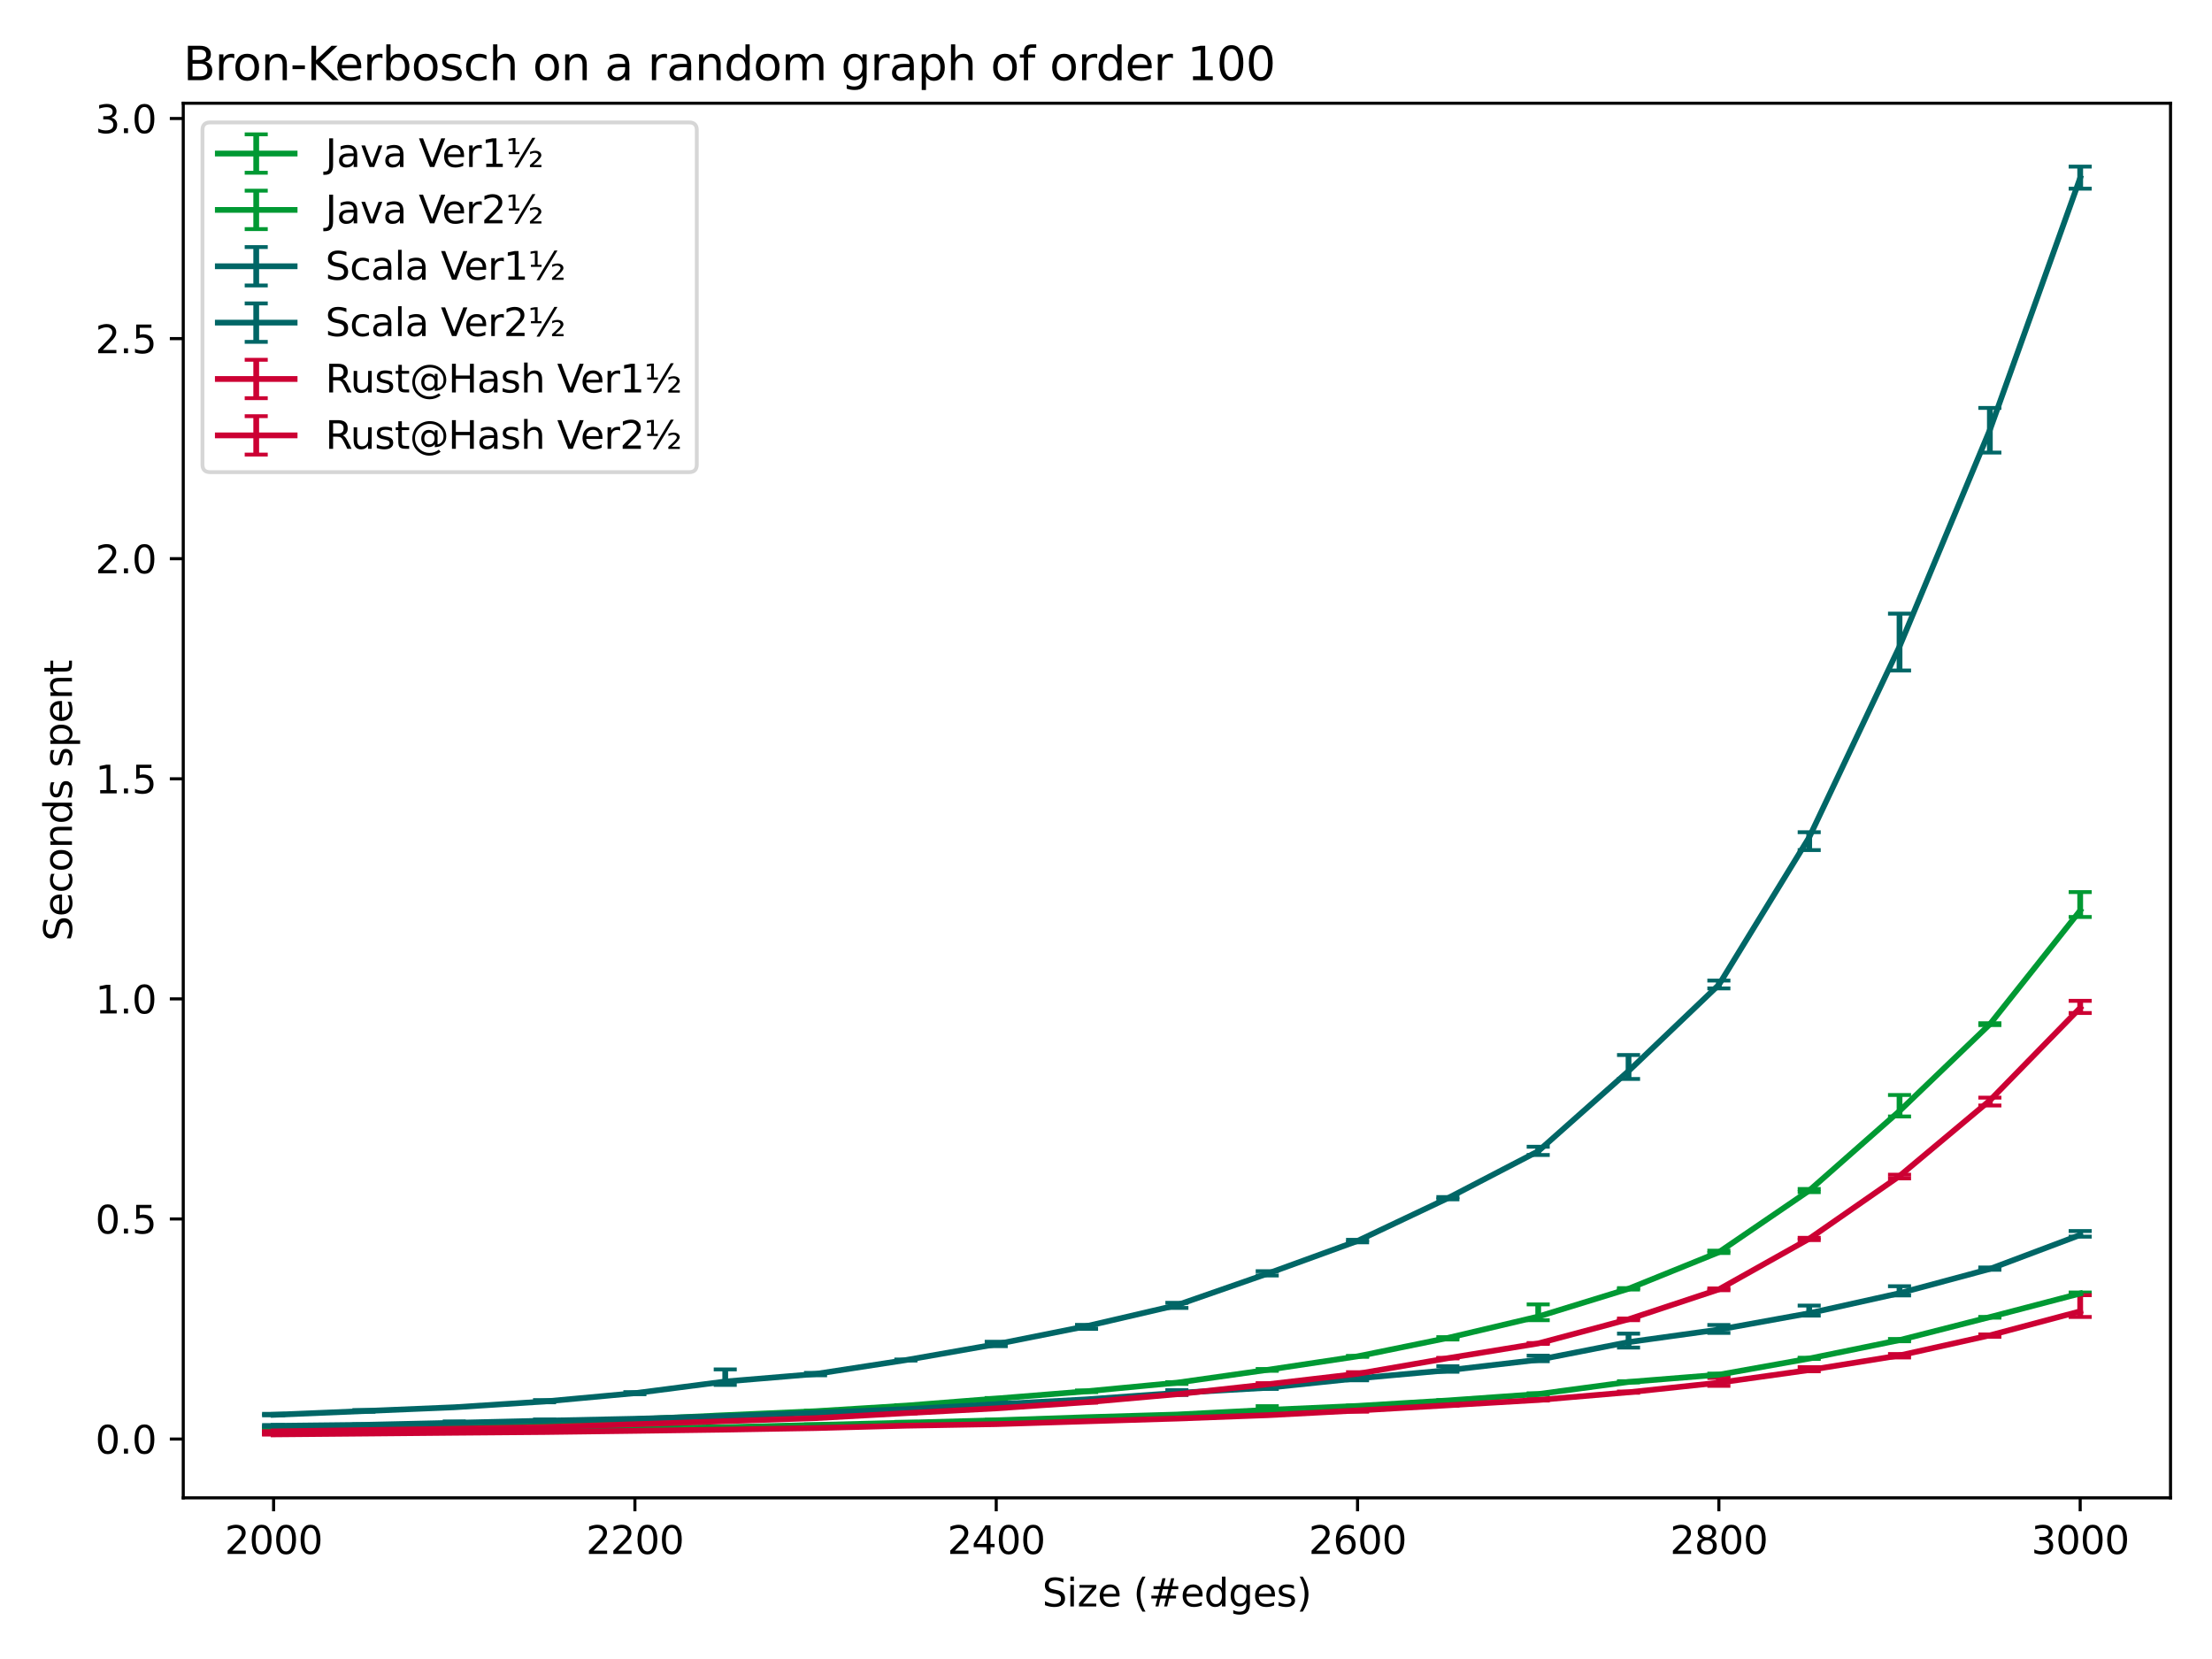<?xml version="1.0" encoding="utf-8" standalone="no"?>
<!DOCTYPE svg PUBLIC "-//W3C//DTD SVG 1.1//EN"
  "http://www.w3.org/Graphics/SVG/1.1/DTD/svg11.dtd">
<svg xmlns:xlink="http://www.w3.org/1999/xlink" width="576pt" height="432pt" viewBox="0 0 576 432" xmlns="http://www.w3.org/2000/svg" version="1.1">
 <defs>
  <style type="text/css">*{stroke-linejoin: round; stroke-linecap: butt}</style>
 </defs>
 <g id="figure_1">
  <g id="patch_1">
   <path d="M 0 432 
L 576 432 
L 576 0 
L 0 0 
z
" style="fill: #ffffff"/>
  </g>
  <g id="axes_1">
   <g id="patch_2">
    <path d="M 47.72 390.04 
L 565.2 390.04 
L 565.2 26.88 
L 47.72 26.88 
z
" style="fill: #ffffff"/>
   </g>
   <g id="matplotlib.axis_1">
    <g id="xtick_1">
     <g id="line2d_1">
      <defs>
       <path id="mc74f61fcfc" d="M 0 0 
L 0 3.5 
" style="stroke: #000000; stroke-width: 0.8"/>
      </defs>
      <g>
       <use xlink:href="#mc74f61fcfc" x="71.242" y="390.04" style="stroke: #000000; stroke-width: 0.8"/>
      </g>
     </g>
     <g id="text_1">
      <!-- 2000 -->
      <g transform="translate(58.517 404.638)scale(0.1 -0.1)">
       <defs>
        <path id="DejaVuSans-32" d="M 1228 531 
L 3431 531 
L 3431 0 
L 469 0 
L 469 531 
Q 828 903 1448 1529 
Q 2069 2156 2228 2338 
Q 2531 2678 2651 2914 
Q 2772 3150 2772 3378 
Q 2772 3750 2511 3984 
Q 2250 4219 1831 4219 
Q 1534 4219 1204 4116 
Q 875 4013 500 3803 
L 500 4441 
Q 881 4594 1212 4672 
Q 1544 4750 1819 4750 
Q 2544 4750 2975 4387 
Q 3406 4025 3406 3419 
Q 3406 3131 3298 2873 
Q 3191 2616 2906 2266 
Q 2828 2175 2409 1742 
Q 1991 1309 1228 531 
z
" transform="scale(0.016)"/>
        <path id="DejaVuSans-30" d="M 2034 4250 
Q 1547 4250 1301 3770 
Q 1056 3291 1056 2328 
Q 1056 1369 1301 889 
Q 1547 409 2034 409 
Q 2525 409 2770 889 
Q 3016 1369 3016 2328 
Q 3016 3291 2770 3770 
Q 2525 4250 2034 4250 
z
M 2034 4750 
Q 2819 4750 3233 4129 
Q 3647 3509 3647 2328 
Q 3647 1150 3233 529 
Q 2819 -91 2034 -91 
Q 1250 -91 836 529 
Q 422 1150 422 2328 
Q 422 3509 836 4129 
Q 1250 4750 2034 4750 
z
" transform="scale(0.016)"/>
       </defs>
       <use xlink:href="#DejaVuSans-32"/>
       <use xlink:href="#DejaVuSans-30" x="63.623"/>
       <use xlink:href="#DejaVuSans-30" x="127.246"/>
       <use xlink:href="#DejaVuSans-30" x="190.869"/>
      </g>
     </g>
    </g>
    <g id="xtick_2">
     <g id="line2d_2">
      <g>
       <use xlink:href="#mc74f61fcfc" x="165.329" y="390.04" style="stroke: #000000; stroke-width: 0.8"/>
      </g>
     </g>
     <g id="text_2">
      <!-- 2200 -->
      <g transform="translate(152.604 404.638)scale(0.1 -0.1)">
       <use xlink:href="#DejaVuSans-32"/>
       <use xlink:href="#DejaVuSans-32" x="63.623"/>
       <use xlink:href="#DejaVuSans-30" x="127.246"/>
       <use xlink:href="#DejaVuSans-30" x="190.869"/>
      </g>
     </g>
    </g>
    <g id="xtick_3">
     <g id="line2d_3">
      <g>
       <use xlink:href="#mc74f61fcfc" x="259.416" y="390.04" style="stroke: #000000; stroke-width: 0.8"/>
      </g>
     </g>
     <g id="text_3">
      <!-- 2400 -->
      <g transform="translate(246.691 404.638)scale(0.1 -0.1)">
       <defs>
        <path id="DejaVuSans-34" d="M 2419 4116 
L 825 1625 
L 2419 1625 
L 2419 4116 
z
M 2253 4666 
L 3047 4666 
L 3047 1625 
L 3713 1625 
L 3713 1100 
L 3047 1100 
L 3047 0 
L 2419 0 
L 2419 1100 
L 313 1100 
L 313 1709 
L 2253 4666 
z
" transform="scale(0.016)"/>
       </defs>
       <use xlink:href="#DejaVuSans-32"/>
       <use xlink:href="#DejaVuSans-34" x="63.623"/>
       <use xlink:href="#DejaVuSans-30" x="127.246"/>
       <use xlink:href="#DejaVuSans-30" x="190.869"/>
      </g>
     </g>
    </g>
    <g id="xtick_4">
     <g id="line2d_4">
      <g>
       <use xlink:href="#mc74f61fcfc" x="353.504" y="390.04" style="stroke: #000000; stroke-width: 0.8"/>
      </g>
     </g>
     <g id="text_4">
      <!-- 2600 -->
      <g transform="translate(340.779 404.638)scale(0.1 -0.1)">
       <defs>
        <path id="DejaVuSans-36" d="M 2113 2584 
Q 1688 2584 1439 2293 
Q 1191 2003 1191 1497 
Q 1191 994 1439 701 
Q 1688 409 2113 409 
Q 2538 409 2786 701 
Q 3034 994 3034 1497 
Q 3034 2003 2786 2293 
Q 2538 2584 2113 2584 
z
M 3366 4563 
L 3366 3988 
Q 3128 4100 2886 4159 
Q 2644 4219 2406 4219 
Q 1781 4219 1451 3797 
Q 1122 3375 1075 2522 
Q 1259 2794 1537 2939 
Q 1816 3084 2150 3084 
Q 2853 3084 3261 2657 
Q 3669 2231 3669 1497 
Q 3669 778 3244 343 
Q 2819 -91 2113 -91 
Q 1303 -91 875 529 
Q 447 1150 447 2328 
Q 447 3434 972 4092 
Q 1497 4750 2381 4750 
Q 2619 4750 2861 4703 
Q 3103 4656 3366 4563 
z
" transform="scale(0.016)"/>
       </defs>
       <use xlink:href="#DejaVuSans-32"/>
       <use xlink:href="#DejaVuSans-36" x="63.623"/>
       <use xlink:href="#DejaVuSans-30" x="127.246"/>
       <use xlink:href="#DejaVuSans-30" x="190.869"/>
      </g>
     </g>
    </g>
    <g id="xtick_5">
     <g id="line2d_5">
      <g>
       <use xlink:href="#mc74f61fcfc" x="447.591" y="390.04" style="stroke: #000000; stroke-width: 0.8"/>
      </g>
     </g>
     <g id="text_5">
      <!-- 2800 -->
      <g transform="translate(434.866 404.638)scale(0.1 -0.1)">
       <defs>
        <path id="DejaVuSans-38" d="M 2034 2216 
Q 1584 2216 1326 1975 
Q 1069 1734 1069 1313 
Q 1069 891 1326 650 
Q 1584 409 2034 409 
Q 2484 409 2743 651 
Q 3003 894 3003 1313 
Q 3003 1734 2745 1975 
Q 2488 2216 2034 2216 
z
M 1403 2484 
Q 997 2584 770 2862 
Q 544 3141 544 3541 
Q 544 4100 942 4425 
Q 1341 4750 2034 4750 
Q 2731 4750 3128 4425 
Q 3525 4100 3525 3541 
Q 3525 3141 3298 2862 
Q 3072 2584 2669 2484 
Q 3125 2378 3379 2068 
Q 3634 1759 3634 1313 
Q 3634 634 3220 271 
Q 2806 -91 2034 -91 
Q 1263 -91 848 271 
Q 434 634 434 1313 
Q 434 1759 690 2068 
Q 947 2378 1403 2484 
z
M 1172 3481 
Q 1172 3119 1398 2916 
Q 1625 2713 2034 2713 
Q 2441 2713 2670 2916 
Q 2900 3119 2900 3481 
Q 2900 3844 2670 4047 
Q 2441 4250 2034 4250 
Q 1625 4250 1398 4047 
Q 1172 3844 1172 3481 
z
" transform="scale(0.016)"/>
       </defs>
       <use xlink:href="#DejaVuSans-32"/>
       <use xlink:href="#DejaVuSans-38" x="63.623"/>
       <use xlink:href="#DejaVuSans-30" x="127.246"/>
       <use xlink:href="#DejaVuSans-30" x="190.869"/>
      </g>
     </g>
    </g>
    <g id="xtick_6">
     <g id="line2d_6">
      <g>
       <use xlink:href="#mc74f61fcfc" x="541.678" y="390.04" style="stroke: #000000; stroke-width: 0.8"/>
      </g>
     </g>
     <g id="text_6">
      <!-- 3000 -->
      <g transform="translate(528.953 404.638)scale(0.1 -0.1)">
       <defs>
        <path id="DejaVuSans-33" d="M 2597 2516 
Q 3050 2419 3304 2112 
Q 3559 1806 3559 1356 
Q 3559 666 3084 287 
Q 2609 -91 1734 -91 
Q 1441 -91 1130 -33 
Q 819 25 488 141 
L 488 750 
Q 750 597 1062 519 
Q 1375 441 1716 441 
Q 2309 441 2620 675 
Q 2931 909 2931 1356 
Q 2931 1769 2642 2001 
Q 2353 2234 1838 2234 
L 1294 2234 
L 1294 2753 
L 1863 2753 
Q 2328 2753 2575 2939 
Q 2822 3125 2822 3475 
Q 2822 3834 2567 4026 
Q 2313 4219 1838 4219 
Q 1578 4219 1281 4162 
Q 984 4106 628 3988 
L 628 4550 
Q 988 4650 1302 4700 
Q 1616 4750 1894 4750 
Q 2613 4750 3031 4423 
Q 3450 4097 3450 3541 
Q 3450 3153 3228 2886 
Q 3006 2619 2597 2516 
z
" transform="scale(0.016)"/>
       </defs>
       <use xlink:href="#DejaVuSans-33"/>
       <use xlink:href="#DejaVuSans-30" x="63.623"/>
       <use xlink:href="#DejaVuSans-30" x="127.246"/>
       <use xlink:href="#DejaVuSans-30" x="190.869"/>
      </g>
     </g>
    </g>
    <g id="text_7">
     <!-- Size (#edges) -->
     <g transform="translate(271.409 418.317)scale(0.1 -0.1)">
      <defs>
       <path id="DejaVuSans-53" d="M 3425 4513 
L 3425 3897 
Q 3066 4069 2747 4153 
Q 2428 4238 2131 4238 
Q 1616 4238 1336 4038 
Q 1056 3838 1056 3469 
Q 1056 3159 1242 3001 
Q 1428 2844 1947 2747 
L 2328 2669 
Q 3034 2534 3370 2195 
Q 3706 1856 3706 1288 
Q 3706 609 3251 259 
Q 2797 -91 1919 -91 
Q 1588 -91 1214 -16 
Q 841 59 441 206 
L 441 856 
Q 825 641 1194 531 
Q 1563 422 1919 422 
Q 2459 422 2753 634 
Q 3047 847 3047 1241 
Q 3047 1584 2836 1778 
Q 2625 1972 2144 2069 
L 1759 2144 
Q 1053 2284 737 2584 
Q 422 2884 422 3419 
Q 422 4038 858 4394 
Q 1294 4750 2059 4750 
Q 2388 4750 2728 4690 
Q 3069 4631 3425 4513 
z
" transform="scale(0.016)"/>
       <path id="DejaVuSans-69" d="M 603 3500 
L 1178 3500 
L 1178 0 
L 603 0 
L 603 3500 
z
M 603 4863 
L 1178 4863 
L 1178 4134 
L 603 4134 
L 603 4863 
z
" transform="scale(0.016)"/>
       <path id="DejaVuSans-7a" d="M 353 3500 
L 3084 3500 
L 3084 2975 
L 922 459 
L 3084 459 
L 3084 0 
L 275 0 
L 275 525 
L 2438 3041 
L 353 3041 
L 353 3500 
z
" transform="scale(0.016)"/>
       <path id="DejaVuSans-65" d="M 3597 1894 
L 3597 1613 
L 953 1613 
Q 991 1019 1311 708 
Q 1631 397 2203 397 
Q 2534 397 2845 478 
Q 3156 559 3463 722 
L 3463 178 
Q 3153 47 2828 -22 
Q 2503 -91 2169 -91 
Q 1331 -91 842 396 
Q 353 884 353 1716 
Q 353 2575 817 3079 
Q 1281 3584 2069 3584 
Q 2775 3584 3186 3129 
Q 3597 2675 3597 1894 
z
M 3022 2063 
Q 3016 2534 2758 2815 
Q 2500 3097 2075 3097 
Q 1594 3097 1305 2825 
Q 1016 2553 972 2059 
L 3022 2063 
z
" transform="scale(0.016)"/>
       <path id="DejaVuSans-20" transform="scale(0.016)"/>
       <path id="DejaVuSans-28" d="M 1984 4856 
Q 1566 4138 1362 3434 
Q 1159 2731 1159 2009 
Q 1159 1288 1364 580 
Q 1569 -128 1984 -844 
L 1484 -844 
Q 1016 -109 783 600 
Q 550 1309 550 2009 
Q 550 2706 781 3412 
Q 1013 4119 1484 4856 
L 1984 4856 
z
" transform="scale(0.016)"/>
       <path id="DejaVuSans-23" d="M 3272 2816 
L 2363 2816 
L 2100 1772 
L 3016 1772 
L 3272 2816 
z
M 2803 4594 
L 2478 3297 
L 3391 3297 
L 3719 4594 
L 4219 4594 
L 3897 3297 
L 4872 3297 
L 4872 2816 
L 3775 2816 
L 3519 1772 
L 4513 1772 
L 4513 1294 
L 3397 1294 
L 3072 0 
L 2572 0 
L 2894 1294 
L 1978 1294 
L 1656 0 
L 1153 0 
L 1478 1294 
L 494 1294 
L 494 1772 
L 1594 1772 
L 1856 2816 
L 850 2816 
L 850 3297 
L 1978 3297 
L 2297 4594 
L 2803 4594 
z
" transform="scale(0.016)"/>
       <path id="DejaVuSans-64" d="M 2906 2969 
L 2906 4863 
L 3481 4863 
L 3481 0 
L 2906 0 
L 2906 525 
Q 2725 213 2448 61 
Q 2172 -91 1784 -91 
Q 1150 -91 751 415 
Q 353 922 353 1747 
Q 353 2572 751 3078 
Q 1150 3584 1784 3584 
Q 2172 3584 2448 3432 
Q 2725 3281 2906 2969 
z
M 947 1747 
Q 947 1113 1208 752 
Q 1469 391 1925 391 
Q 2381 391 2643 752 
Q 2906 1113 2906 1747 
Q 2906 2381 2643 2742 
Q 2381 3103 1925 3103 
Q 1469 3103 1208 2742 
Q 947 2381 947 1747 
z
" transform="scale(0.016)"/>
       <path id="DejaVuSans-67" d="M 2906 1791 
Q 2906 2416 2648 2759 
Q 2391 3103 1925 3103 
Q 1463 3103 1205 2759 
Q 947 2416 947 1791 
Q 947 1169 1205 825 
Q 1463 481 1925 481 
Q 2391 481 2648 825 
Q 2906 1169 2906 1791 
z
M 3481 434 
Q 3481 -459 3084 -895 
Q 2688 -1331 1869 -1331 
Q 1566 -1331 1297 -1286 
Q 1028 -1241 775 -1147 
L 775 -588 
Q 1028 -725 1275 -790 
Q 1522 -856 1778 -856 
Q 2344 -856 2625 -561 
Q 2906 -266 2906 331 
L 2906 616 
Q 2728 306 2450 153 
Q 2172 0 1784 0 
Q 1141 0 747 490 
Q 353 981 353 1791 
Q 353 2603 747 3093 
Q 1141 3584 1784 3584 
Q 2172 3584 2450 3431 
Q 2728 3278 2906 2969 
L 2906 3500 
L 3481 3500 
L 3481 434 
z
" transform="scale(0.016)"/>
       <path id="DejaVuSans-73" d="M 2834 3397 
L 2834 2853 
Q 2591 2978 2328 3040 
Q 2066 3103 1784 3103 
Q 1356 3103 1142 2972 
Q 928 2841 928 2578 
Q 928 2378 1081 2264 
Q 1234 2150 1697 2047 
L 1894 2003 
Q 2506 1872 2764 1633 
Q 3022 1394 3022 966 
Q 3022 478 2636 193 
Q 2250 -91 1575 -91 
Q 1294 -91 989 -36 
Q 684 19 347 128 
L 347 722 
Q 666 556 975 473 
Q 1284 391 1588 391 
Q 1994 391 2212 530 
Q 2431 669 2431 922 
Q 2431 1156 2273 1281 
Q 2116 1406 1581 1522 
L 1381 1569 
Q 847 1681 609 1914 
Q 372 2147 372 2553 
Q 372 3047 722 3315 
Q 1072 3584 1716 3584 
Q 2034 3584 2315 3537 
Q 2597 3491 2834 3397 
z
" transform="scale(0.016)"/>
       <path id="DejaVuSans-29" d="M 513 4856 
L 1013 4856 
Q 1481 4119 1714 3412 
Q 1947 2706 1947 2009 
Q 1947 1309 1714 600 
Q 1481 -109 1013 -844 
L 513 -844 
Q 928 -128 1133 580 
Q 1338 1288 1338 2009 
Q 1338 2731 1133 3434 
Q 928 4138 513 4856 
z
" transform="scale(0.016)"/>
      </defs>
      <use xlink:href="#DejaVuSans-53"/>
      <use xlink:href="#DejaVuSans-69" x="63.477"/>
      <use xlink:href="#DejaVuSans-7a" x="91.26"/>
      <use xlink:href="#DejaVuSans-65" x="143.75"/>
      <use xlink:href="#DejaVuSans-20" x="205.273"/>
      <use xlink:href="#DejaVuSans-28" x="237.061"/>
      <use xlink:href="#DejaVuSans-23" x="276.074"/>
      <use xlink:href="#DejaVuSans-65" x="359.863"/>
      <use xlink:href="#DejaVuSans-64" x="421.387"/>
      <use xlink:href="#DejaVuSans-67" x="484.863"/>
      <use xlink:href="#DejaVuSans-65" x="548.34"/>
      <use xlink:href="#DejaVuSans-73" x="609.863"/>
      <use xlink:href="#DejaVuSans-29" x="661.963"/>
     </g>
    </g>
   </g>
   <g id="matplotlib.axis_2">
    <g id="ytick_1">
     <g id="line2d_7">
      <defs>
       <path id="m7eb1c47a8f" d="M 0 0 
L -3.5 0 
" style="stroke: #000000; stroke-width: 0.8"/>
      </defs>
      <g>
       <use xlink:href="#m7eb1c47a8f" x="47.72" y="374.717" style="stroke: #000000; stroke-width: 0.8"/>
      </g>
     </g>
     <g id="text_8">
      <!-- 0.0 -->
      <g transform="translate(24.817 378.516)scale(0.1 -0.1)">
       <defs>
        <path id="DejaVuSans-2e" d="M 684 794 
L 1344 794 
L 1344 0 
L 684 0 
L 684 794 
z
" transform="scale(0.016)"/>
       </defs>
       <use xlink:href="#DejaVuSans-30"/>
       <use xlink:href="#DejaVuSans-2e" x="63.623"/>
       <use xlink:href="#DejaVuSans-30" x="95.41"/>
      </g>
     </g>
    </g>
    <g id="ytick_2">
     <g id="line2d_8">
      <g>
       <use xlink:href="#m7eb1c47a8f" x="47.72" y="317.408" style="stroke: #000000; stroke-width: 0.8"/>
      </g>
     </g>
     <g id="text_9">
      <!-- 0.5 -->
      <g transform="translate(24.817 321.207)scale(0.1 -0.1)">
       <defs>
        <path id="DejaVuSans-35" d="M 691 4666 
L 3169 4666 
L 3169 4134 
L 1269 4134 
L 1269 2991 
Q 1406 3038 1543 3061 
Q 1681 3084 1819 3084 
Q 2600 3084 3056 2656 
Q 3513 2228 3513 1497 
Q 3513 744 3044 326 
Q 2575 -91 1722 -91 
Q 1428 -91 1123 -41 
Q 819 9 494 109 
L 494 744 
Q 775 591 1075 516 
Q 1375 441 1709 441 
Q 2250 441 2565 725 
Q 2881 1009 2881 1497 
Q 2881 1984 2565 2268 
Q 2250 2553 1709 2553 
Q 1456 2553 1204 2497 
Q 953 2441 691 2322 
L 691 4666 
z
" transform="scale(0.016)"/>
       </defs>
       <use xlink:href="#DejaVuSans-30"/>
       <use xlink:href="#DejaVuSans-2e" x="63.623"/>
       <use xlink:href="#DejaVuSans-35" x="95.41"/>
      </g>
     </g>
    </g>
    <g id="ytick_3">
     <g id="line2d_9">
      <g>
       <use xlink:href="#m7eb1c47a8f" x="47.72" y="260.099" style="stroke: #000000; stroke-width: 0.8"/>
      </g>
     </g>
     <g id="text_10">
      <!-- 1.0 -->
      <g transform="translate(24.817 263.899)scale(0.1 -0.1)">
       <defs>
        <path id="DejaVuSans-31" d="M 794 531 
L 1825 531 
L 1825 4091 
L 703 3866 
L 703 4441 
L 1819 4666 
L 2450 4666 
L 2450 531 
L 3481 531 
L 3481 0 
L 794 0 
L 794 531 
z
" transform="scale(0.016)"/>
       </defs>
       <use xlink:href="#DejaVuSans-31"/>
       <use xlink:href="#DejaVuSans-2e" x="63.623"/>
       <use xlink:href="#DejaVuSans-30" x="95.41"/>
      </g>
     </g>
    </g>
    <g id="ytick_4">
     <g id="line2d_10">
      <g>
       <use xlink:href="#m7eb1c47a8f" x="47.72" y="202.791" style="stroke: #000000; stroke-width: 0.8"/>
      </g>
     </g>
     <g id="text_11">
      <!-- 1.5 -->
      <g transform="translate(24.817 206.59)scale(0.1 -0.1)">
       <use xlink:href="#DejaVuSans-31"/>
       <use xlink:href="#DejaVuSans-2e" x="63.623"/>
       <use xlink:href="#DejaVuSans-35" x="95.41"/>
      </g>
     </g>
    </g>
    <g id="ytick_5">
     <g id="line2d_11">
      <g>
       <use xlink:href="#m7eb1c47a8f" x="47.72" y="145.482" style="stroke: #000000; stroke-width: 0.8"/>
      </g>
     </g>
     <g id="text_12">
      <!-- 2.0 -->
      <g transform="translate(24.817 149.282)scale(0.1 -0.1)">
       <use xlink:href="#DejaVuSans-32"/>
       <use xlink:href="#DejaVuSans-2e" x="63.623"/>
       <use xlink:href="#DejaVuSans-30" x="95.41"/>
      </g>
     </g>
    </g>
    <g id="ytick_6">
     <g id="line2d_12">
      <g>
       <use xlink:href="#m7eb1c47a8f" x="47.72" y="88.174" style="stroke: #000000; stroke-width: 0.8"/>
      </g>
     </g>
     <g id="text_13">
      <!-- 2.5 -->
      <g transform="translate(24.817 91.973)scale(0.1 -0.1)">
       <use xlink:href="#DejaVuSans-32"/>
       <use xlink:href="#DejaVuSans-2e" x="63.623"/>
       <use xlink:href="#DejaVuSans-35" x="95.41"/>
      </g>
     </g>
    </g>
    <g id="ytick_7">
     <g id="line2d_13">
      <g>
       <use xlink:href="#m7eb1c47a8f" x="47.72" y="30.865" style="stroke: #000000; stroke-width: 0.8"/>
      </g>
     </g>
     <g id="text_14">
      <!-- 3.0 -->
      <g transform="translate(24.817 34.664)scale(0.1 -0.1)">
       <use xlink:href="#DejaVuSans-33"/>
       <use xlink:href="#DejaVuSans-2e" x="63.623"/>
       <use xlink:href="#DejaVuSans-30" x="95.41"/>
      </g>
     </g>
    </g>
    <g id="text_15">
     <!-- Seconds spent -->
     <g transform="translate(18.737 245.04)rotate(-90)scale(0.1 -0.1)">
      <defs>
       <path id="DejaVuSans-63" d="M 3122 3366 
L 3122 2828 
Q 2878 2963 2633 3030 
Q 2388 3097 2138 3097 
Q 1578 3097 1268 2742 
Q 959 2388 959 1747 
Q 959 1106 1268 751 
Q 1578 397 2138 397 
Q 2388 397 2633 464 
Q 2878 531 3122 666 
L 3122 134 
Q 2881 22 2623 -34 
Q 2366 -91 2075 -91 
Q 1284 -91 818 406 
Q 353 903 353 1747 
Q 353 2603 823 3093 
Q 1294 3584 2113 3584 
Q 2378 3584 2631 3529 
Q 2884 3475 3122 3366 
z
" transform="scale(0.016)"/>
       <path id="DejaVuSans-6f" d="M 1959 3097 
Q 1497 3097 1228 2736 
Q 959 2375 959 1747 
Q 959 1119 1226 758 
Q 1494 397 1959 397 
Q 2419 397 2687 759 
Q 2956 1122 2956 1747 
Q 2956 2369 2687 2733 
Q 2419 3097 1959 3097 
z
M 1959 3584 
Q 2709 3584 3137 3096 
Q 3566 2609 3566 1747 
Q 3566 888 3137 398 
Q 2709 -91 1959 -91 
Q 1206 -91 779 398 
Q 353 888 353 1747 
Q 353 2609 779 3096 
Q 1206 3584 1959 3584 
z
" transform="scale(0.016)"/>
       <path id="DejaVuSans-6e" d="M 3513 2113 
L 3513 0 
L 2938 0 
L 2938 2094 
Q 2938 2591 2744 2837 
Q 2550 3084 2163 3084 
Q 1697 3084 1428 2787 
Q 1159 2491 1159 1978 
L 1159 0 
L 581 0 
L 581 3500 
L 1159 3500 
L 1159 2956 
Q 1366 3272 1645 3428 
Q 1925 3584 2291 3584 
Q 2894 3584 3203 3211 
Q 3513 2838 3513 2113 
z
" transform="scale(0.016)"/>
       <path id="DejaVuSans-70" d="M 1159 525 
L 1159 -1331 
L 581 -1331 
L 581 3500 
L 1159 3500 
L 1159 2969 
Q 1341 3281 1617 3432 
Q 1894 3584 2278 3584 
Q 2916 3584 3314 3078 
Q 3713 2572 3713 1747 
Q 3713 922 3314 415 
Q 2916 -91 2278 -91 
Q 1894 -91 1617 61 
Q 1341 213 1159 525 
z
M 3116 1747 
Q 3116 2381 2855 2742 
Q 2594 3103 2138 3103 
Q 1681 3103 1420 2742 
Q 1159 2381 1159 1747 
Q 1159 1113 1420 752 
Q 1681 391 2138 391 
Q 2594 391 2855 752 
Q 3116 1113 3116 1747 
z
" transform="scale(0.016)"/>
       <path id="DejaVuSans-74" d="M 1172 4494 
L 1172 3500 
L 2356 3500 
L 2356 3053 
L 1172 3053 
L 1172 1153 
Q 1172 725 1289 603 
Q 1406 481 1766 481 
L 2356 481 
L 2356 0 
L 1766 0 
Q 1100 0 847 248 
Q 594 497 594 1153 
L 594 3053 
L 172 3053 
L 172 3500 
L 594 3500 
L 594 4494 
L 1172 4494 
z
" transform="scale(0.016)"/>
      </defs>
      <use xlink:href="#DejaVuSans-53"/>
      <use xlink:href="#DejaVuSans-65" x="63.477"/>
      <use xlink:href="#DejaVuSans-63" x="125"/>
      <use xlink:href="#DejaVuSans-6f" x="179.98"/>
      <use xlink:href="#DejaVuSans-6e" x="241.162"/>
      <use xlink:href="#DejaVuSans-64" x="304.541"/>
      <use xlink:href="#DejaVuSans-73" x="368.018"/>
      <use xlink:href="#DejaVuSans-20" x="420.117"/>
      <use xlink:href="#DejaVuSans-73" x="451.904"/>
      <use xlink:href="#DejaVuSans-70" x="504.004"/>
      <use xlink:href="#DejaVuSans-65" x="567.48"/>
      <use xlink:href="#DejaVuSans-6e" x="629.004"/>
      <use xlink:href="#DejaVuSans-74" x="692.383"/>
     </g>
    </g>
   </g>
   <g id="LineCollection_1">
    <path d="M 71.242 372.043 
L 71.242 371.988 
" clip-path="url(#p4f77a58086)" style="fill: none; stroke: #009933; stroke-width: 1.5"/>
    <path d="M 94.764 371.644 
L 94.764 371.577 
" clip-path="url(#p4f77a58086)" style="fill: none; stroke: #009933; stroke-width: 1.5"/>
    <path d="M 118.285 371.167 
L 118.285 371.062 
" clip-path="url(#p4f77a58086)" style="fill: none; stroke: #009933; stroke-width: 1.5"/>
    <path d="M 141.807 370.592 
L 141.807 370.411 
" clip-path="url(#p4f77a58086)" style="fill: none; stroke: #009933; stroke-width: 1.5"/>
    <path d="M 165.329 369.711 
L 165.329 369.483 
" clip-path="url(#p4f77a58086)" style="fill: none; stroke: #009933; stroke-width: 1.5"/>
    <path d="M 188.851 368.647 
L 188.851 368.432 
" clip-path="url(#p4f77a58086)" style="fill: none; stroke: #009933; stroke-width: 1.5"/>
    <path d="M 212.373 367.557 
L 212.373 367.339 
" clip-path="url(#p4f77a58086)" style="fill: none; stroke: #009933; stroke-width: 1.5"/>
    <path d="M 235.895 366.235 
L 235.895 365.895 
" clip-path="url(#p4f77a58086)" style="fill: none; stroke: #009933; stroke-width: 1.5"/>
    <path d="M 259.416 364.346 
L 259.416 364.046 
" clip-path="url(#p4f77a58086)" style="fill: none; stroke: #009933; stroke-width: 1.5"/>
    <path d="M 282.938 362.509 
L 282.938 362.07 
" clip-path="url(#p4f77a58086)" style="fill: none; stroke: #009933; stroke-width: 1.5"/>
    <path d="M 306.46 360.363 
L 306.46 359.912 
" clip-path="url(#p4f77a58086)" style="fill: none; stroke: #009933; stroke-width: 1.5"/>
    <path d="M 329.982 356.956 
L 329.982 356.485 
" clip-path="url(#p4f77a58086)" style="fill: none; stroke: #009933; stroke-width: 1.5"/>
    <path d="M 353.504 353.324 
L 353.504 353.075 
" clip-path="url(#p4f77a58086)" style="fill: none; stroke: #009933; stroke-width: 1.5"/>
    <path d="M 377.025 348.797 
L 377.025 348.192 
" clip-path="url(#p4f77a58086)" style="fill: none; stroke: #009933; stroke-width: 1.5"/>
    <path d="M 400.547 343.779 
L 400.547 339.665 
" clip-path="url(#p4f77a58086)" style="fill: none; stroke: #009933; stroke-width: 1.5"/>
    <path d="M 424.069 335.79 
L 424.069 335.43 
" clip-path="url(#p4f77a58086)" style="fill: none; stroke: #009933; stroke-width: 1.5"/>
    <path d="M 447.591 326.278 
L 447.591 325.667 
" clip-path="url(#p4f77a58086)" style="fill: none; stroke: #009933; stroke-width: 1.5"/>
    <path d="M 471.113 310.424 
L 471.113 309.611 
" clip-path="url(#p4f77a58086)" style="fill: none; stroke: #009933; stroke-width: 1.5"/>
    <path d="M 494.635 290.725 
L 494.635 285.131 
" clip-path="url(#p4f77a58086)" style="fill: none; stroke: #009933; stroke-width: 1.5"/>
    <path d="M 518.156 266.94 
L 518.156 266.446 
" clip-path="url(#p4f77a58086)" style="fill: none; stroke: #009933; stroke-width: 1.5"/>
    <path d="M 541.678 238.773 
L 541.678 232.303 
" clip-path="url(#p4f77a58086)" style="fill: none; stroke: #009933; stroke-width: 1.5"/>
   </g>
   <g id="line2d_14">
    <defs>
     <path id="m567d63a80a" d="M 3 0 
L -3 -0 
" style="stroke: #009933"/>
    </defs>
    <g clip-path="url(#p4f77a58086)">
     <use xlink:href="#m567d63a80a" x="71.242" y="372.043" style="fill: #009933; stroke: #009933"/>
     <use xlink:href="#m567d63a80a" x="94.764" y="371.644" style="fill: #009933; stroke: #009933"/>
     <use xlink:href="#m567d63a80a" x="118.285" y="371.167" style="fill: #009933; stroke: #009933"/>
     <use xlink:href="#m567d63a80a" x="141.807" y="370.592" style="fill: #009933; stroke: #009933"/>
     <use xlink:href="#m567d63a80a" x="165.329" y="369.711" style="fill: #009933; stroke: #009933"/>
     <use xlink:href="#m567d63a80a" x="188.851" y="368.647" style="fill: #009933; stroke: #009933"/>
     <use xlink:href="#m567d63a80a" x="212.373" y="367.557" style="fill: #009933; stroke: #009933"/>
     <use xlink:href="#m567d63a80a" x="235.895" y="366.235" style="fill: #009933; stroke: #009933"/>
     <use xlink:href="#m567d63a80a" x="259.416" y="364.346" style="fill: #009933; stroke: #009933"/>
     <use xlink:href="#m567d63a80a" x="282.938" y="362.509" style="fill: #009933; stroke: #009933"/>
     <use xlink:href="#m567d63a80a" x="306.46" y="360.363" style="fill: #009933; stroke: #009933"/>
     <use xlink:href="#m567d63a80a" x="329.982" y="356.956" style="fill: #009933; stroke: #009933"/>
     <use xlink:href="#m567d63a80a" x="353.504" y="353.324" style="fill: #009933; stroke: #009933"/>
     <use xlink:href="#m567d63a80a" x="377.025" y="348.797" style="fill: #009933; stroke: #009933"/>
     <use xlink:href="#m567d63a80a" x="400.547" y="343.779" style="fill: #009933; stroke: #009933"/>
     <use xlink:href="#m567d63a80a" x="424.069" y="335.79" style="fill: #009933; stroke: #009933"/>
     <use xlink:href="#m567d63a80a" x="447.591" y="326.278" style="fill: #009933; stroke: #009933"/>
     <use xlink:href="#m567d63a80a" x="471.113" y="310.424" style="fill: #009933; stroke: #009933"/>
     <use xlink:href="#m567d63a80a" x="494.635" y="290.725" style="fill: #009933; stroke: #009933"/>
     <use xlink:href="#m567d63a80a" x="518.156" y="266.94" style="fill: #009933; stroke: #009933"/>
     <use xlink:href="#m567d63a80a" x="541.678" y="238.773" style="fill: #009933; stroke: #009933"/>
    </g>
   </g>
   <g id="line2d_15">
    <g clip-path="url(#p4f77a58086)">
     <use xlink:href="#m567d63a80a" x="71.242" y="371.988" style="fill: #009933; stroke: #009933"/>
     <use xlink:href="#m567d63a80a" x="94.764" y="371.577" style="fill: #009933; stroke: #009933"/>
     <use xlink:href="#m567d63a80a" x="118.285" y="371.062" style="fill: #009933; stroke: #009933"/>
     <use xlink:href="#m567d63a80a" x="141.807" y="370.411" style="fill: #009933; stroke: #009933"/>
     <use xlink:href="#m567d63a80a" x="165.329" y="369.483" style="fill: #009933; stroke: #009933"/>
     <use xlink:href="#m567d63a80a" x="188.851" y="368.432" style="fill: #009933; stroke: #009933"/>
     <use xlink:href="#m567d63a80a" x="212.373" y="367.339" style="fill: #009933; stroke: #009933"/>
     <use xlink:href="#m567d63a80a" x="235.895" y="365.895" style="fill: #009933; stroke: #009933"/>
     <use xlink:href="#m567d63a80a" x="259.416" y="364.046" style="fill: #009933; stroke: #009933"/>
     <use xlink:href="#m567d63a80a" x="282.938" y="362.07" style="fill: #009933; stroke: #009933"/>
     <use xlink:href="#m567d63a80a" x="306.46" y="359.912" style="fill: #009933; stroke: #009933"/>
     <use xlink:href="#m567d63a80a" x="329.982" y="356.485" style="fill: #009933; stroke: #009933"/>
     <use xlink:href="#m567d63a80a" x="353.504" y="353.075" style="fill: #009933; stroke: #009933"/>
     <use xlink:href="#m567d63a80a" x="377.025" y="348.192" style="fill: #009933; stroke: #009933"/>
     <use xlink:href="#m567d63a80a" x="400.547" y="339.665" style="fill: #009933; stroke: #009933"/>
     <use xlink:href="#m567d63a80a" x="424.069" y="335.43" style="fill: #009933; stroke: #009933"/>
     <use xlink:href="#m567d63a80a" x="447.591" y="325.667" style="fill: #009933; stroke: #009933"/>
     <use xlink:href="#m567d63a80a" x="471.113" y="309.611" style="fill: #009933; stroke: #009933"/>
     <use xlink:href="#m567d63a80a" x="494.635" y="285.131" style="fill: #009933; stroke: #009933"/>
     <use xlink:href="#m567d63a80a" x="518.156" y="266.446" style="fill: #009933; stroke: #009933"/>
     <use xlink:href="#m567d63a80a" x="541.678" y="232.303" style="fill: #009933; stroke: #009933"/>
    </g>
   </g>
   <g id="LineCollection_2">
    <path d="M 71.242 373.143 
L 71.242 373.041 
" clip-path="url(#p4f77a58086)" style="fill: none; stroke: #009933; stroke-width: 1.5"/>
    <path d="M 94.764 372.957 
L 94.764 372.915 
" clip-path="url(#p4f77a58086)" style="fill: none; stroke: #009933; stroke-width: 1.5"/>
    <path d="M 118.285 372.695 
L 118.285 372.639 
" clip-path="url(#p4f77a58086)" style="fill: none; stroke: #009933; stroke-width: 1.5"/>
    <path d="M 141.807 372.405 
L 141.807 372.225 
" clip-path="url(#p4f77a58086)" style="fill: none; stroke: #009933; stroke-width: 1.5"/>
    <path d="M 165.329 372.055 
L 165.329 371.899 
" clip-path="url(#p4f77a58086)" style="fill: none; stroke: #009933; stroke-width: 1.5"/>
    <path d="M 188.851 371.671 
L 188.851 371.587 
" clip-path="url(#p4f77a58086)" style="fill: none; stroke: #009933; stroke-width: 1.5"/>
    <path d="M 212.373 371.18 
L 212.373 370.928 
" clip-path="url(#p4f77a58086)" style="fill: none; stroke: #009933; stroke-width: 1.5"/>
    <path d="M 235.895 370.54 
L 235.895 370.252 
" clip-path="url(#p4f77a58086)" style="fill: none; stroke: #009933; stroke-width: 1.5"/>
    <path d="M 259.416 369.973 
L 259.416 369.713 
" clip-path="url(#p4f77a58086)" style="fill: none; stroke: #009933; stroke-width: 1.5"/>
    <path d="M 282.938 369.109 
L 282.938 368.98 
" clip-path="url(#p4f77a58086)" style="fill: none; stroke: #009933; stroke-width: 1.5"/>
    <path d="M 306.46 368.446 
L 306.46 368.215 
" clip-path="url(#p4f77a58086)" style="fill: none; stroke: #009933; stroke-width: 1.5"/>
    <path d="M 329.982 367.537 
L 329.982 366.16 
" clip-path="url(#p4f77a58086)" style="fill: none; stroke: #009933; stroke-width: 1.5"/>
    <path d="M 353.504 366.183 
L 353.504 366.018 
" clip-path="url(#p4f77a58086)" style="fill: none; stroke: #009933; stroke-width: 1.5"/>
    <path d="M 377.025 364.784 
L 377.025 364.571 
" clip-path="url(#p4f77a58086)" style="fill: none; stroke: #009933; stroke-width: 1.5"/>
    <path d="M 400.547 363.191 
L 400.547 362.819 
" clip-path="url(#p4f77a58086)" style="fill: none; stroke: #009933; stroke-width: 1.5"/>
    <path d="M 424.069 359.969 
L 424.069 359.667 
" clip-path="url(#p4f77a58086)" style="fill: none; stroke: #009933; stroke-width: 1.5"/>
    <path d="M 447.591 358.231 
L 447.591 357.677 
" clip-path="url(#p4f77a58086)" style="fill: none; stroke: #009933; stroke-width: 1.5"/>
    <path d="M 471.113 353.866 
L 471.113 353.548 
" clip-path="url(#p4f77a58086)" style="fill: none; stroke: #009933; stroke-width: 1.5"/>
    <path d="M 494.635 349.259 
L 494.635 348.673 
" clip-path="url(#p4f77a58086)" style="fill: none; stroke: #009933; stroke-width: 1.5"/>
    <path d="M 518.156 343.119 
L 518.156 342.916 
" clip-path="url(#p4f77a58086)" style="fill: none; stroke: #009933; stroke-width: 1.5"/>
    <path d="M 541.678 336.969 
L 541.678 336.559 
" clip-path="url(#p4f77a58086)" style="fill: none; stroke: #009933; stroke-width: 1.5"/>
   </g>
   <g id="line2d_16">
    <g clip-path="url(#p4f77a58086)">
     <use xlink:href="#m567d63a80a" x="71.242" y="373.143" style="fill: #009933; stroke: #009933"/>
     <use xlink:href="#m567d63a80a" x="94.764" y="372.957" style="fill: #009933; stroke: #009933"/>
     <use xlink:href="#m567d63a80a" x="118.285" y="372.695" style="fill: #009933; stroke: #009933"/>
     <use xlink:href="#m567d63a80a" x="141.807" y="372.405" style="fill: #009933; stroke: #009933"/>
     <use xlink:href="#m567d63a80a" x="165.329" y="372.055" style="fill: #009933; stroke: #009933"/>
     <use xlink:href="#m567d63a80a" x="188.851" y="371.671" style="fill: #009933; stroke: #009933"/>
     <use xlink:href="#m567d63a80a" x="212.373" y="371.18" style="fill: #009933; stroke: #009933"/>
     <use xlink:href="#m567d63a80a" x="235.895" y="370.54" style="fill: #009933; stroke: #009933"/>
     <use xlink:href="#m567d63a80a" x="259.416" y="369.973" style="fill: #009933; stroke: #009933"/>
     <use xlink:href="#m567d63a80a" x="282.938" y="369.109" style="fill: #009933; stroke: #009933"/>
     <use xlink:href="#m567d63a80a" x="306.46" y="368.446" style="fill: #009933; stroke: #009933"/>
     <use xlink:href="#m567d63a80a" x="329.982" y="367.537" style="fill: #009933; stroke: #009933"/>
     <use xlink:href="#m567d63a80a" x="353.504" y="366.183" style="fill: #009933; stroke: #009933"/>
     <use xlink:href="#m567d63a80a" x="377.025" y="364.784" style="fill: #009933; stroke: #009933"/>
     <use xlink:href="#m567d63a80a" x="400.547" y="363.191" style="fill: #009933; stroke: #009933"/>
     <use xlink:href="#m567d63a80a" x="424.069" y="359.969" style="fill: #009933; stroke: #009933"/>
     <use xlink:href="#m567d63a80a" x="447.591" y="358.231" style="fill: #009933; stroke: #009933"/>
     <use xlink:href="#m567d63a80a" x="471.113" y="353.866" style="fill: #009933; stroke: #009933"/>
     <use xlink:href="#m567d63a80a" x="494.635" y="349.259" style="fill: #009933; stroke: #009933"/>
     <use xlink:href="#m567d63a80a" x="518.156" y="343.119" style="fill: #009933; stroke: #009933"/>
     <use xlink:href="#m567d63a80a" x="541.678" y="336.969" style="fill: #009933; stroke: #009933"/>
    </g>
   </g>
   <g id="line2d_17">
    <g clip-path="url(#p4f77a58086)">
     <use xlink:href="#m567d63a80a" x="71.242" y="373.041" style="fill: #009933; stroke: #009933"/>
     <use xlink:href="#m567d63a80a" x="94.764" y="372.915" style="fill: #009933; stroke: #009933"/>
     <use xlink:href="#m567d63a80a" x="118.285" y="372.639" style="fill: #009933; stroke: #009933"/>
     <use xlink:href="#m567d63a80a" x="141.807" y="372.225" style="fill: #009933; stroke: #009933"/>
     <use xlink:href="#m567d63a80a" x="165.329" y="371.899" style="fill: #009933; stroke: #009933"/>
     <use xlink:href="#m567d63a80a" x="188.851" y="371.587" style="fill: #009933; stroke: #009933"/>
     <use xlink:href="#m567d63a80a" x="212.373" y="370.928" style="fill: #009933; stroke: #009933"/>
     <use xlink:href="#m567d63a80a" x="235.895" y="370.252" style="fill: #009933; stroke: #009933"/>
     <use xlink:href="#m567d63a80a" x="259.416" y="369.713" style="fill: #009933; stroke: #009933"/>
     <use xlink:href="#m567d63a80a" x="282.938" y="368.98" style="fill: #009933; stroke: #009933"/>
     <use xlink:href="#m567d63a80a" x="306.46" y="368.215" style="fill: #009933; stroke: #009933"/>
     <use xlink:href="#m567d63a80a" x="329.982" y="366.16" style="fill: #009933; stroke: #009933"/>
     <use xlink:href="#m567d63a80a" x="353.504" y="366.018" style="fill: #009933; stroke: #009933"/>
     <use xlink:href="#m567d63a80a" x="377.025" y="364.571" style="fill: #009933; stroke: #009933"/>
     <use xlink:href="#m567d63a80a" x="400.547" y="362.819" style="fill: #009933; stroke: #009933"/>
     <use xlink:href="#m567d63a80a" x="424.069" y="359.667" style="fill: #009933; stroke: #009933"/>
     <use xlink:href="#m567d63a80a" x="447.591" y="357.677" style="fill: #009933; stroke: #009933"/>
     <use xlink:href="#m567d63a80a" x="471.113" y="353.548" style="fill: #009933; stroke: #009933"/>
     <use xlink:href="#m567d63a80a" x="494.635" y="348.673" style="fill: #009933; stroke: #009933"/>
     <use xlink:href="#m567d63a80a" x="518.156" y="342.916" style="fill: #009933; stroke: #009933"/>
     <use xlink:href="#m567d63a80a" x="541.678" y="336.559" style="fill: #009933; stroke: #009933"/>
    </g>
   </g>
   <g id="LineCollection_3">
    <path d="M 71.242 368.552 
L 71.242 368.156 
" clip-path="url(#p4f77a58086)" style="fill: none; stroke: #006666; stroke-width: 1.5"/>
    <path d="M 94.764 367.624 
L 94.764 367.171 
" clip-path="url(#p4f77a58086)" style="fill: none; stroke: #006666; stroke-width: 1.5"/>
    <path d="M 118.285 366.516 
L 118.285 366.37 
" clip-path="url(#p4f77a58086)" style="fill: none; stroke: #006666; stroke-width: 1.5"/>
    <path d="M 141.807 365.167 
L 141.807 364.573 
" clip-path="url(#p4f77a58086)" style="fill: none; stroke: #006666; stroke-width: 1.5"/>
    <path d="M 165.329 363.063 
L 165.329 362.505 
" clip-path="url(#p4f77a58086)" style="fill: none; stroke: #006666; stroke-width: 1.5"/>
    <path d="M 188.851 360.635 
L 188.851 356.593 
" clip-path="url(#p4f77a58086)" style="fill: none; stroke: #006666; stroke-width: 1.5"/>
    <path d="M 212.373 358.121 
L 212.373 357.492 
" clip-path="url(#p4f77a58086)" style="fill: none; stroke: #006666; stroke-width: 1.5"/>
    <path d="M 235.895 354.291 
L 235.895 354.014 
" clip-path="url(#p4f77a58086)" style="fill: none; stroke: #006666; stroke-width: 1.5"/>
    <path d="M 259.416 350.54 
L 259.416 349.382 
" clip-path="url(#p4f77a58086)" style="fill: none; stroke: #006666; stroke-width: 1.5"/>
    <path d="M 282.938 346.037 
L 282.938 344.99 
" clip-path="url(#p4f77a58086)" style="fill: none; stroke: #006666; stroke-width: 1.5"/>
    <path d="M 306.46 340.584 
L 306.46 339.242 
" clip-path="url(#p4f77a58086)" style="fill: none; stroke: #006666; stroke-width: 1.5"/>
    <path d="M 329.982 332.139 
L 329.982 331.009 
" clip-path="url(#p4f77a58086)" style="fill: none; stroke: #006666; stroke-width: 1.5"/>
    <path d="M 353.504 323.51 
L 353.504 322.847 
" clip-path="url(#p4f77a58086)" style="fill: none; stroke: #006666; stroke-width: 1.5"/>
    <path d="M 377.025 312.311 
L 377.025 311.716 
" clip-path="url(#p4f77a58086)" style="fill: none; stroke: #006666; stroke-width: 1.5"/>
    <path d="M 400.547 300.759 
L 400.547 298.608 
" clip-path="url(#p4f77a58086)" style="fill: none; stroke: #006666; stroke-width: 1.5"/>
    <path d="M 424.069 280.959 
L 424.069 274.716 
" clip-path="url(#p4f77a58086)" style="fill: none; stroke: #006666; stroke-width: 1.5"/>
    <path d="M 447.591 257.38 
L 447.591 255.343 
" clip-path="url(#p4f77a58086)" style="fill: none; stroke: #006666; stroke-width: 1.5"/>
    <path d="M 471.113 221.36 
L 471.113 216.711 
" clip-path="url(#p4f77a58086)" style="fill: none; stroke: #006666; stroke-width: 1.5"/>
    <path d="M 494.635 174.589 
L 494.635 159.79 
" clip-path="url(#p4f77a58086)" style="fill: none; stroke: #006666; stroke-width: 1.5"/>
    <path d="M 518.156 117.856 
L 518.156 106.228 
" clip-path="url(#p4f77a58086)" style="fill: none; stroke: #006666; stroke-width: 1.5"/>
    <path d="M 541.678 49.129 
L 541.678 43.387 
" clip-path="url(#p4f77a58086)" style="fill: none; stroke: #006666; stroke-width: 1.5"/>
   </g>
   <g id="line2d_18">
    <defs>
     <path id="m647895b053" d="M 3 0 
L -3 -0 
" style="stroke: #006666"/>
    </defs>
    <g clip-path="url(#p4f77a58086)">
     <use xlink:href="#m647895b053" x="71.242" y="368.552" style="fill: #006666; stroke: #006666"/>
     <use xlink:href="#m647895b053" x="94.764" y="367.624" style="fill: #006666; stroke: #006666"/>
     <use xlink:href="#m647895b053" x="118.285" y="366.516" style="fill: #006666; stroke: #006666"/>
     <use xlink:href="#m647895b053" x="141.807" y="365.167" style="fill: #006666; stroke: #006666"/>
     <use xlink:href="#m647895b053" x="165.329" y="363.063" style="fill: #006666; stroke: #006666"/>
     <use xlink:href="#m647895b053" x="188.851" y="360.635" style="fill: #006666; stroke: #006666"/>
     <use xlink:href="#m647895b053" x="212.373" y="358.121" style="fill: #006666; stroke: #006666"/>
     <use xlink:href="#m647895b053" x="235.895" y="354.291" style="fill: #006666; stroke: #006666"/>
     <use xlink:href="#m647895b053" x="259.416" y="350.54" style="fill: #006666; stroke: #006666"/>
     <use xlink:href="#m647895b053" x="282.938" y="346.037" style="fill: #006666; stroke: #006666"/>
     <use xlink:href="#m647895b053" x="306.46" y="340.584" style="fill: #006666; stroke: #006666"/>
     <use xlink:href="#m647895b053" x="329.982" y="332.139" style="fill: #006666; stroke: #006666"/>
     <use xlink:href="#m647895b053" x="353.504" y="323.51" style="fill: #006666; stroke: #006666"/>
     <use xlink:href="#m647895b053" x="377.025" y="312.311" style="fill: #006666; stroke: #006666"/>
     <use xlink:href="#m647895b053" x="400.547" y="300.759" style="fill: #006666; stroke: #006666"/>
     <use xlink:href="#m647895b053" x="424.069" y="280.959" style="fill: #006666; stroke: #006666"/>
     <use xlink:href="#m647895b053" x="447.591" y="257.38" style="fill: #006666; stroke: #006666"/>
     <use xlink:href="#m647895b053" x="471.113" y="221.36" style="fill: #006666; stroke: #006666"/>
     <use xlink:href="#m647895b053" x="494.635" y="174.589" style="fill: #006666; stroke: #006666"/>
     <use xlink:href="#m647895b053" x="518.156" y="117.856" style="fill: #006666; stroke: #006666"/>
     <use xlink:href="#m647895b053" x="541.678" y="49.129" style="fill: #006666; stroke: #006666"/>
    </g>
   </g>
   <g id="line2d_19">
    <g clip-path="url(#p4f77a58086)">
     <use xlink:href="#m647895b053" x="71.242" y="368.156" style="fill: #006666; stroke: #006666"/>
     <use xlink:href="#m647895b053" x="94.764" y="367.171" style="fill: #006666; stroke: #006666"/>
     <use xlink:href="#m647895b053" x="118.285" y="366.37" style="fill: #006666; stroke: #006666"/>
     <use xlink:href="#m647895b053" x="141.807" y="364.573" style="fill: #006666; stroke: #006666"/>
     <use xlink:href="#m647895b053" x="165.329" y="362.505" style="fill: #006666; stroke: #006666"/>
     <use xlink:href="#m647895b053" x="188.851" y="356.593" style="fill: #006666; stroke: #006666"/>
     <use xlink:href="#m647895b053" x="212.373" y="357.492" style="fill: #006666; stroke: #006666"/>
     <use xlink:href="#m647895b053" x="235.895" y="354.014" style="fill: #006666; stroke: #006666"/>
     <use xlink:href="#m647895b053" x="259.416" y="349.382" style="fill: #006666; stroke: #006666"/>
     <use xlink:href="#m647895b053" x="282.938" y="344.99" style="fill: #006666; stroke: #006666"/>
     <use xlink:href="#m647895b053" x="306.46" y="339.242" style="fill: #006666; stroke: #006666"/>
     <use xlink:href="#m647895b053" x="329.982" y="331.009" style="fill: #006666; stroke: #006666"/>
     <use xlink:href="#m647895b053" x="353.504" y="322.847" style="fill: #006666; stroke: #006666"/>
     <use xlink:href="#m647895b053" x="377.025" y="311.716" style="fill: #006666; stroke: #006666"/>
     <use xlink:href="#m647895b053" x="400.547" y="298.608" style="fill: #006666; stroke: #006666"/>
     <use xlink:href="#m647895b053" x="424.069" y="274.716" style="fill: #006666; stroke: #006666"/>
     <use xlink:href="#m647895b053" x="447.591" y="255.343" style="fill: #006666; stroke: #006666"/>
     <use xlink:href="#m647895b053" x="471.113" y="216.711" style="fill: #006666; stroke: #006666"/>
     <use xlink:href="#m647895b053" x="494.635" y="159.79" style="fill: #006666; stroke: #006666"/>
     <use xlink:href="#m647895b053" x="518.156" y="106.228" style="fill: #006666; stroke: #006666"/>
     <use xlink:href="#m647895b053" x="541.678" y="43.387" style="fill: #006666; stroke: #006666"/>
    </g>
   </g>
   <g id="LineCollection_4">
    <path d="M 71.242 371.478 
L 71.242 371.075 
" clip-path="url(#p4f77a58086)" style="fill: none; stroke: #006666; stroke-width: 1.5"/>
    <path d="M 94.764 371.084 
L 94.764 370.898 
" clip-path="url(#p4f77a58086)" style="fill: none; stroke: #006666; stroke-width: 1.5"/>
    <path d="M 118.285 370.624 
L 118.285 370.142 
" clip-path="url(#p4f77a58086)" style="fill: none; stroke: #006666; stroke-width: 1.5"/>
    <path d="M 141.807 370.079 
L 141.807 369.626 
" clip-path="url(#p4f77a58086)" style="fill: none; stroke: #006666; stroke-width: 1.5"/>
    <path d="M 165.329 369.525 
L 165.329 369.397 
" clip-path="url(#p4f77a58086)" style="fill: none; stroke: #006666; stroke-width: 1.5"/>
    <path d="M 188.851 368.869 
L 188.851 368.604 
" clip-path="url(#p4f77a58086)" style="fill: none; stroke: #006666; stroke-width: 1.5"/>
    <path d="M 212.373 368.021 
L 212.373 367.508 
" clip-path="url(#p4f77a58086)" style="fill: none; stroke: #006666; stroke-width: 1.5"/>
    <path d="M 235.895 366.976 
L 235.895 366.888 
" clip-path="url(#p4f77a58086)" style="fill: none; stroke: #006666; stroke-width: 1.5"/>
    <path d="M 259.416 365.799 
L 259.416 365.185 
" clip-path="url(#p4f77a58086)" style="fill: none; stroke: #006666; stroke-width: 1.5"/>
    <path d="M 282.938 364.473 
L 282.938 364.314 
" clip-path="url(#p4f77a58086)" style="fill: none; stroke: #006666; stroke-width: 1.5"/>
    <path d="M 306.46 363.231 
L 306.46 361.996 
" clip-path="url(#p4f77a58086)" style="fill: none; stroke: #006666; stroke-width: 1.5"/>
    <path d="M 329.982 361.666 
L 329.982 360.745 
" clip-path="url(#p4f77a58086)" style="fill: none; stroke: #006666; stroke-width: 1.5"/>
    <path d="M 353.504 359.423 
L 353.504 358.208 
" clip-path="url(#p4f77a58086)" style="fill: none; stroke: #006666; stroke-width: 1.5"/>
    <path d="M 377.025 357.201 
L 377.025 355.764 
" clip-path="url(#p4f77a58086)" style="fill: none; stroke: #006666; stroke-width: 1.5"/>
    <path d="M 400.547 354.454 
L 400.547 353.017 
" clip-path="url(#p4f77a58086)" style="fill: none; stroke: #006666; stroke-width: 1.5"/>
    <path d="M 424.069 350.908 
L 424.069 347.274 
" clip-path="url(#p4f77a58086)" style="fill: none; stroke: #006666; stroke-width: 1.5"/>
    <path d="M 447.591 347.089 
L 447.591 345.023 
" clip-path="url(#p4f77a58086)" style="fill: none; stroke: #006666; stroke-width: 1.5"/>
    <path d="M 471.113 342.58 
L 471.113 339.969 
" clip-path="url(#p4f77a58086)" style="fill: none; stroke: #006666; stroke-width: 1.5"/>
    <path d="M 494.635 337.32 
L 494.635 334.935 
" clip-path="url(#p4f77a58086)" style="fill: none; stroke: #006666; stroke-width: 1.5"/>
    <path d="M 518.156 330.648 
L 518.156 330.045 
" clip-path="url(#p4f77a58086)" style="fill: none; stroke: #006666; stroke-width: 1.5"/>
    <path d="M 541.678 322.022 
L 541.678 320.557 
" clip-path="url(#p4f77a58086)" style="fill: none; stroke: #006666; stroke-width: 1.5"/>
   </g>
   <g id="line2d_20">
    <g clip-path="url(#p4f77a58086)">
     <use xlink:href="#m647895b053" x="71.242" y="371.478" style="fill: #006666; stroke: #006666"/>
     <use xlink:href="#m647895b053" x="94.764" y="371.084" style="fill: #006666; stroke: #006666"/>
     <use xlink:href="#m647895b053" x="118.285" y="370.624" style="fill: #006666; stroke: #006666"/>
     <use xlink:href="#m647895b053" x="141.807" y="370.079" style="fill: #006666; stroke: #006666"/>
     <use xlink:href="#m647895b053" x="165.329" y="369.525" style="fill: #006666; stroke: #006666"/>
     <use xlink:href="#m647895b053" x="188.851" y="368.869" style="fill: #006666; stroke: #006666"/>
     <use xlink:href="#m647895b053" x="212.373" y="368.021" style="fill: #006666; stroke: #006666"/>
     <use xlink:href="#m647895b053" x="235.895" y="366.976" style="fill: #006666; stroke: #006666"/>
     <use xlink:href="#m647895b053" x="259.416" y="365.799" style="fill: #006666; stroke: #006666"/>
     <use xlink:href="#m647895b053" x="282.938" y="364.473" style="fill: #006666; stroke: #006666"/>
     <use xlink:href="#m647895b053" x="306.46" y="363.231" style="fill: #006666; stroke: #006666"/>
     <use xlink:href="#m647895b053" x="329.982" y="361.666" style="fill: #006666; stroke: #006666"/>
     <use xlink:href="#m647895b053" x="353.504" y="359.423" style="fill: #006666; stroke: #006666"/>
     <use xlink:href="#m647895b053" x="377.025" y="357.201" style="fill: #006666; stroke: #006666"/>
     <use xlink:href="#m647895b053" x="400.547" y="354.454" style="fill: #006666; stroke: #006666"/>
     <use xlink:href="#m647895b053" x="424.069" y="350.908" style="fill: #006666; stroke: #006666"/>
     <use xlink:href="#m647895b053" x="447.591" y="347.089" style="fill: #006666; stroke: #006666"/>
     <use xlink:href="#m647895b053" x="471.113" y="342.58" style="fill: #006666; stroke: #006666"/>
     <use xlink:href="#m647895b053" x="494.635" y="337.32" style="fill: #006666; stroke: #006666"/>
     <use xlink:href="#m647895b053" x="518.156" y="330.648" style="fill: #006666; stroke: #006666"/>
     <use xlink:href="#m647895b053" x="541.678" y="322.022" style="fill: #006666; stroke: #006666"/>
    </g>
   </g>
   <g id="line2d_21">
    <g clip-path="url(#p4f77a58086)">
     <use xlink:href="#m647895b053" x="71.242" y="371.075" style="fill: #006666; stroke: #006666"/>
     <use xlink:href="#m647895b053" x="94.764" y="370.898" style="fill: #006666; stroke: #006666"/>
     <use xlink:href="#m647895b053" x="118.285" y="370.142" style="fill: #006666; stroke: #006666"/>
     <use xlink:href="#m647895b053" x="141.807" y="369.626" style="fill: #006666; stroke: #006666"/>
     <use xlink:href="#m647895b053" x="165.329" y="369.397" style="fill: #006666; stroke: #006666"/>
     <use xlink:href="#m647895b053" x="188.851" y="368.604" style="fill: #006666; stroke: #006666"/>
     <use xlink:href="#m647895b053" x="212.373" y="367.508" style="fill: #006666; stroke: #006666"/>
     <use xlink:href="#m647895b053" x="235.895" y="366.888" style="fill: #006666; stroke: #006666"/>
     <use xlink:href="#m647895b053" x="259.416" y="365.185" style="fill: #006666; stroke: #006666"/>
     <use xlink:href="#m647895b053" x="282.938" y="364.314" style="fill: #006666; stroke: #006666"/>
     <use xlink:href="#m647895b053" x="306.46" y="361.996" style="fill: #006666; stroke: #006666"/>
     <use xlink:href="#m647895b053" x="329.982" y="360.745" style="fill: #006666; stroke: #006666"/>
     <use xlink:href="#m647895b053" x="353.504" y="358.208" style="fill: #006666; stroke: #006666"/>
     <use xlink:href="#m647895b053" x="377.025" y="355.764" style="fill: #006666; stroke: #006666"/>
     <use xlink:href="#m647895b053" x="400.547" y="353.017" style="fill: #006666; stroke: #006666"/>
     <use xlink:href="#m647895b053" x="424.069" y="347.274" style="fill: #006666; stroke: #006666"/>
     <use xlink:href="#m647895b053" x="447.591" y="345.023" style="fill: #006666; stroke: #006666"/>
     <use xlink:href="#m647895b053" x="471.113" y="339.969" style="fill: #006666; stroke: #006666"/>
     <use xlink:href="#m647895b053" x="494.635" y="334.935" style="fill: #006666; stroke: #006666"/>
     <use xlink:href="#m647895b053" x="518.156" y="330.045" style="fill: #006666; stroke: #006666"/>
     <use xlink:href="#m647895b053" x="541.678" y="320.557" style="fill: #006666; stroke: #006666"/>
    </g>
   </g>
   <g id="LineCollection_5">
    <path d="M 71.242 372.765 
L 71.242 372.683 
" clip-path="url(#p4f77a58086)" style="fill: none; stroke: #cc0033; stroke-width: 1.5"/>
    <path d="M 94.764 372.405 
L 94.764 372.388 
" clip-path="url(#p4f77a58086)" style="fill: none; stroke: #cc0033; stroke-width: 1.5"/>
    <path d="M 118.285 372.067 
L 118.285 372.027 
" clip-path="url(#p4f77a58086)" style="fill: none; stroke: #cc0033; stroke-width: 1.5"/>
    <path d="M 141.807 371.63 
L 141.807 371.589 
" clip-path="url(#p4f77a58086)" style="fill: none; stroke: #cc0033; stroke-width: 1.5"/>
    <path d="M 165.329 370.903 
L 165.329 370.795 
" clip-path="url(#p4f77a58086)" style="fill: none; stroke: #cc0033; stroke-width: 1.5"/>
    <path d="M 188.851 370.097 
L 188.851 370.035 
" clip-path="url(#p4f77a58086)" style="fill: none; stroke: #cc0033; stroke-width: 1.5"/>
    <path d="M 212.373 369.286 
L 212.373 369.255 
" clip-path="url(#p4f77a58086)" style="fill: none; stroke: #cc0033; stroke-width: 1.5"/>
    <path d="M 235.895 368.028 
L 235.895 367.828 
" clip-path="url(#p4f77a58086)" style="fill: none; stroke: #cc0033; stroke-width: 1.5"/>
    <path d="M 259.416 366.777 
L 259.416 366.708 
" clip-path="url(#p4f77a58086)" style="fill: none; stroke: #cc0033; stroke-width: 1.5"/>
    <path d="M 282.938 365.25 
L 282.938 365.03 
" clip-path="url(#p4f77a58086)" style="fill: none; stroke: #cc0033; stroke-width: 1.5"/>
    <path d="M 306.46 363.197 
L 306.46 362.731 
" clip-path="url(#p4f77a58086)" style="fill: none; stroke: #cc0033; stroke-width: 1.5"/>
    <path d="M 329.982 360.803 
L 329.982 360.163 
" clip-path="url(#p4f77a58086)" style="fill: none; stroke: #cc0033; stroke-width: 1.5"/>
    <path d="M 353.504 357.961 
L 353.504 357.32 
" clip-path="url(#p4f77a58086)" style="fill: none; stroke: #cc0033; stroke-width: 1.5"/>
    <path d="M 377.025 353.737 
L 377.025 353.585 
" clip-path="url(#p4f77a58086)" style="fill: none; stroke: #cc0033; stroke-width: 1.5"/>
    <path d="M 400.547 349.952 
L 400.547 349.724 
" clip-path="url(#p4f77a58086)" style="fill: none; stroke: #cc0033; stroke-width: 1.5"/>
    <path d="M 424.069 343.783 
L 424.069 343.33 
" clip-path="url(#p4f77a58086)" style="fill: none; stroke: #cc0033; stroke-width: 1.5"/>
    <path d="M 447.591 335.973 
L 447.591 335.509 
" clip-path="url(#p4f77a58086)" style="fill: none; stroke: #cc0033; stroke-width: 1.5"/>
    <path d="M 471.113 322.916 
L 471.113 322.327 
" clip-path="url(#p4f77a58086)" style="fill: none; stroke: #cc0033; stroke-width: 1.5"/>
    <path d="M 494.635 306.849 
L 494.635 305.883 
" clip-path="url(#p4f77a58086)" style="fill: none; stroke: #cc0033; stroke-width: 1.5"/>
    <path d="M 518.156 287.868 
L 518.156 285.827 
" clip-path="url(#p4f77a58086)" style="fill: none; stroke: #cc0033; stroke-width: 1.5"/>
    <path d="M 541.678 263.781 
L 541.678 260.612 
" clip-path="url(#p4f77a58086)" style="fill: none; stroke: #cc0033; stroke-width: 1.5"/>
   </g>
   <g id="line2d_22">
    <defs>
     <path id="md3fe7ae338" d="M 3 0 
L -3 -0 
" style="stroke: #cc0033"/>
    </defs>
    <g clip-path="url(#p4f77a58086)">
     <use xlink:href="#md3fe7ae338" x="71.242" y="372.765" style="fill: #cc0033; stroke: #cc0033"/>
     <use xlink:href="#md3fe7ae338" x="94.764" y="372.405" style="fill: #cc0033; stroke: #cc0033"/>
     <use xlink:href="#md3fe7ae338" x="118.285" y="372.067" style="fill: #cc0033; stroke: #cc0033"/>
     <use xlink:href="#md3fe7ae338" x="141.807" y="371.63" style="fill: #cc0033; stroke: #cc0033"/>
     <use xlink:href="#md3fe7ae338" x="165.329" y="370.903" style="fill: #cc0033; stroke: #cc0033"/>
     <use xlink:href="#md3fe7ae338" x="188.851" y="370.097" style="fill: #cc0033; stroke: #cc0033"/>
     <use xlink:href="#md3fe7ae338" x="212.373" y="369.286" style="fill: #cc0033; stroke: #cc0033"/>
     <use xlink:href="#md3fe7ae338" x="235.895" y="368.028" style="fill: #cc0033; stroke: #cc0033"/>
     <use xlink:href="#md3fe7ae338" x="259.416" y="366.777" style="fill: #cc0033; stroke: #cc0033"/>
     <use xlink:href="#md3fe7ae338" x="282.938" y="365.25" style="fill: #cc0033; stroke: #cc0033"/>
     <use xlink:href="#md3fe7ae338" x="306.46" y="363.197" style="fill: #cc0033; stroke: #cc0033"/>
     <use xlink:href="#md3fe7ae338" x="329.982" y="360.803" style="fill: #cc0033; stroke: #cc0033"/>
     <use xlink:href="#md3fe7ae338" x="353.504" y="357.961" style="fill: #cc0033; stroke: #cc0033"/>
     <use xlink:href="#md3fe7ae338" x="377.025" y="353.737" style="fill: #cc0033; stroke: #cc0033"/>
     <use xlink:href="#md3fe7ae338" x="400.547" y="349.952" style="fill: #cc0033; stroke: #cc0033"/>
     <use xlink:href="#md3fe7ae338" x="424.069" y="343.783" style="fill: #cc0033; stroke: #cc0033"/>
     <use xlink:href="#md3fe7ae338" x="447.591" y="335.973" style="fill: #cc0033; stroke: #cc0033"/>
     <use xlink:href="#md3fe7ae338" x="471.113" y="322.916" style="fill: #cc0033; stroke: #cc0033"/>
     <use xlink:href="#md3fe7ae338" x="494.635" y="306.849" style="fill: #cc0033; stroke: #cc0033"/>
     <use xlink:href="#md3fe7ae338" x="518.156" y="287.868" style="fill: #cc0033; stroke: #cc0033"/>
     <use xlink:href="#md3fe7ae338" x="541.678" y="263.781" style="fill: #cc0033; stroke: #cc0033"/>
    </g>
   </g>
   <g id="line2d_23">
    <g clip-path="url(#p4f77a58086)">
     <use xlink:href="#md3fe7ae338" x="71.242" y="372.683" style="fill: #cc0033; stroke: #cc0033"/>
     <use xlink:href="#md3fe7ae338" x="94.764" y="372.388" style="fill: #cc0033; stroke: #cc0033"/>
     <use xlink:href="#md3fe7ae338" x="118.285" y="372.027" style="fill: #cc0033; stroke: #cc0033"/>
     <use xlink:href="#md3fe7ae338" x="141.807" y="371.589" style="fill: #cc0033; stroke: #cc0033"/>
     <use xlink:href="#md3fe7ae338" x="165.329" y="370.795" style="fill: #cc0033; stroke: #cc0033"/>
     <use xlink:href="#md3fe7ae338" x="188.851" y="370.035" style="fill: #cc0033; stroke: #cc0033"/>
     <use xlink:href="#md3fe7ae338" x="212.373" y="369.255" style="fill: #cc0033; stroke: #cc0033"/>
     <use xlink:href="#md3fe7ae338" x="235.895" y="367.828" style="fill: #cc0033; stroke: #cc0033"/>
     <use xlink:href="#md3fe7ae338" x="259.416" y="366.708" style="fill: #cc0033; stroke: #cc0033"/>
     <use xlink:href="#md3fe7ae338" x="282.938" y="365.03" style="fill: #cc0033; stroke: #cc0033"/>
     <use xlink:href="#md3fe7ae338" x="306.46" y="362.731" style="fill: #cc0033; stroke: #cc0033"/>
     <use xlink:href="#md3fe7ae338" x="329.982" y="360.163" style="fill: #cc0033; stroke: #cc0033"/>
     <use xlink:href="#md3fe7ae338" x="353.504" y="357.32" style="fill: #cc0033; stroke: #cc0033"/>
     <use xlink:href="#md3fe7ae338" x="377.025" y="353.585" style="fill: #cc0033; stroke: #cc0033"/>
     <use xlink:href="#md3fe7ae338" x="400.547" y="349.724" style="fill: #cc0033; stroke: #cc0033"/>
     <use xlink:href="#md3fe7ae338" x="424.069" y="343.33" style="fill: #cc0033; stroke: #cc0033"/>
     <use xlink:href="#md3fe7ae338" x="447.591" y="335.509" style="fill: #cc0033; stroke: #cc0033"/>
     <use xlink:href="#md3fe7ae338" x="471.113" y="322.327" style="fill: #cc0033; stroke: #cc0033"/>
     <use xlink:href="#md3fe7ae338" x="494.635" y="305.883" style="fill: #cc0033; stroke: #cc0033"/>
     <use xlink:href="#md3fe7ae338" x="518.156" y="285.827" style="fill: #cc0033; stroke: #cc0033"/>
     <use xlink:href="#md3fe7ae338" x="541.678" y="260.612" style="fill: #cc0033; stroke: #cc0033"/>
    </g>
   </g>
   <g id="LineCollection_6">
    <path d="M 71.242 373.533 
L 71.242 373.496 
" clip-path="url(#p4f77a58086)" style="fill: none; stroke: #cc0033; stroke-width: 1.5"/>
    <path d="M 94.764 373.312 
L 94.764 373.286 
" clip-path="url(#p4f77a58086)" style="fill: none; stroke: #cc0033; stroke-width: 1.5"/>
    <path d="M 118.285 373.102 
L 118.285 373.061 
" clip-path="url(#p4f77a58086)" style="fill: none; stroke: #cc0033; stroke-width: 1.5"/>
    <path d="M 141.807 372.896 
L 141.807 372.88 
" clip-path="url(#p4f77a58086)" style="fill: none; stroke: #cc0033; stroke-width: 1.5"/>
    <path d="M 165.329 372.64 
L 165.329 372.548 
" clip-path="url(#p4f77a58086)" style="fill: none; stroke: #cc0033; stroke-width: 1.5"/>
    <path d="M 188.851 372.297 
L 188.851 372.188 
" clip-path="url(#p4f77a58086)" style="fill: none; stroke: #cc0033; stroke-width: 1.5"/>
    <path d="M 212.373 371.917 
L 212.373 371.843 
" clip-path="url(#p4f77a58086)" style="fill: none; stroke: #cc0033; stroke-width: 1.5"/>
    <path d="M 235.895 371.285 
L 235.895 371.17 
" clip-path="url(#p4f77a58086)" style="fill: none; stroke: #cc0033; stroke-width: 1.5"/>
    <path d="M 259.416 370.888 
L 259.416 370.754 
" clip-path="url(#p4f77a58086)" style="fill: none; stroke: #cc0033; stroke-width: 1.5"/>
    <path d="M 282.938 370.127 
L 282.938 370.047 
" clip-path="url(#p4f77a58086)" style="fill: none; stroke: #cc0033; stroke-width: 1.5"/>
    <path d="M 306.46 369.543 
L 306.46 369.243 
" clip-path="url(#p4f77a58086)" style="fill: none; stroke: #cc0033; stroke-width: 1.5"/>
    <path d="M 329.982 368.609 
L 329.982 368.318 
" clip-path="url(#p4f77a58086)" style="fill: none; stroke: #cc0033; stroke-width: 1.5"/>
    <path d="M 353.504 367.601 
L 353.504 366.766 
" clip-path="url(#p4f77a58086)" style="fill: none; stroke: #cc0033; stroke-width: 1.5"/>
    <path d="M 377.025 366.046 
L 377.025 365.84 
" clip-path="url(#p4f77a58086)" style="fill: none; stroke: #cc0033; stroke-width: 1.5"/>
    <path d="M 400.547 364.702 
L 400.547 364.313 
" clip-path="url(#p4f77a58086)" style="fill: none; stroke: #cc0033; stroke-width: 1.5"/>
    <path d="M 424.069 362.677 
L 424.069 362.354 
" clip-path="url(#p4f77a58086)" style="fill: none; stroke: #cc0033; stroke-width: 1.5"/>
    <path d="M 447.591 360.881 
L 447.591 358.811 
" clip-path="url(#p4f77a58086)" style="fill: none; stroke: #cc0033; stroke-width: 1.5"/>
    <path d="M 471.113 357.085 
L 471.113 356.015 
" clip-path="url(#p4f77a58086)" style="fill: none; stroke: #cc0033; stroke-width: 1.5"/>
    <path d="M 494.635 353.49 
L 494.635 352.583 
" clip-path="url(#p4f77a58086)" style="fill: none; stroke: #cc0033; stroke-width: 1.5"/>
    <path d="M 518.156 348.096 
L 518.156 347.489 
" clip-path="url(#p4f77a58086)" style="fill: none; stroke: #cc0033; stroke-width: 1.5"/>
    <path d="M 541.678 342.933 
L 541.678 337.271 
" clip-path="url(#p4f77a58086)" style="fill: none; stroke: #cc0033; stroke-width: 1.5"/>
   </g>
   <g id="line2d_24">
    <g clip-path="url(#p4f77a58086)">
     <use xlink:href="#md3fe7ae338" x="71.242" y="373.533" style="fill: #cc0033; stroke: #cc0033"/>
     <use xlink:href="#md3fe7ae338" x="94.764" y="373.312" style="fill: #cc0033; stroke: #cc0033"/>
     <use xlink:href="#md3fe7ae338" x="118.285" y="373.102" style="fill: #cc0033; stroke: #cc0033"/>
     <use xlink:href="#md3fe7ae338" x="141.807" y="372.896" style="fill: #cc0033; stroke: #cc0033"/>
     <use xlink:href="#md3fe7ae338" x="165.329" y="372.64" style="fill: #cc0033; stroke: #cc0033"/>
     <use xlink:href="#md3fe7ae338" x="188.851" y="372.297" style="fill: #cc0033; stroke: #cc0033"/>
     <use xlink:href="#md3fe7ae338" x="212.373" y="371.917" style="fill: #cc0033; stroke: #cc0033"/>
     <use xlink:href="#md3fe7ae338" x="235.895" y="371.285" style="fill: #cc0033; stroke: #cc0033"/>
     <use xlink:href="#md3fe7ae338" x="259.416" y="370.888" style="fill: #cc0033; stroke: #cc0033"/>
     <use xlink:href="#md3fe7ae338" x="282.938" y="370.127" style="fill: #cc0033; stroke: #cc0033"/>
     <use xlink:href="#md3fe7ae338" x="306.46" y="369.543" style="fill: #cc0033; stroke: #cc0033"/>
     <use xlink:href="#md3fe7ae338" x="329.982" y="368.609" style="fill: #cc0033; stroke: #cc0033"/>
     <use xlink:href="#md3fe7ae338" x="353.504" y="367.601" style="fill: #cc0033; stroke: #cc0033"/>
     <use xlink:href="#md3fe7ae338" x="377.025" y="366.046" style="fill: #cc0033; stroke: #cc0033"/>
     <use xlink:href="#md3fe7ae338" x="400.547" y="364.702" style="fill: #cc0033; stroke: #cc0033"/>
     <use xlink:href="#md3fe7ae338" x="424.069" y="362.677" style="fill: #cc0033; stroke: #cc0033"/>
     <use xlink:href="#md3fe7ae338" x="447.591" y="360.881" style="fill: #cc0033; stroke: #cc0033"/>
     <use xlink:href="#md3fe7ae338" x="471.113" y="357.085" style="fill: #cc0033; stroke: #cc0033"/>
     <use xlink:href="#md3fe7ae338" x="494.635" y="353.49" style="fill: #cc0033; stroke: #cc0033"/>
     <use xlink:href="#md3fe7ae338" x="518.156" y="348.096" style="fill: #cc0033; stroke: #cc0033"/>
     <use xlink:href="#md3fe7ae338" x="541.678" y="342.933" style="fill: #cc0033; stroke: #cc0033"/>
    </g>
   </g>
   <g id="line2d_25">
    <g clip-path="url(#p4f77a58086)">
     <use xlink:href="#md3fe7ae338" x="71.242" y="373.496" style="fill: #cc0033; stroke: #cc0033"/>
     <use xlink:href="#md3fe7ae338" x="94.764" y="373.286" style="fill: #cc0033; stroke: #cc0033"/>
     <use xlink:href="#md3fe7ae338" x="118.285" y="373.061" style="fill: #cc0033; stroke: #cc0033"/>
     <use xlink:href="#md3fe7ae338" x="141.807" y="372.88" style="fill: #cc0033; stroke: #cc0033"/>
     <use xlink:href="#md3fe7ae338" x="165.329" y="372.548" style="fill: #cc0033; stroke: #cc0033"/>
     <use xlink:href="#md3fe7ae338" x="188.851" y="372.188" style="fill: #cc0033; stroke: #cc0033"/>
     <use xlink:href="#md3fe7ae338" x="212.373" y="371.843" style="fill: #cc0033; stroke: #cc0033"/>
     <use xlink:href="#md3fe7ae338" x="235.895" y="371.17" style="fill: #cc0033; stroke: #cc0033"/>
     <use xlink:href="#md3fe7ae338" x="259.416" y="370.754" style="fill: #cc0033; stroke: #cc0033"/>
     <use xlink:href="#md3fe7ae338" x="282.938" y="370.047" style="fill: #cc0033; stroke: #cc0033"/>
     <use xlink:href="#md3fe7ae338" x="306.46" y="369.243" style="fill: #cc0033; stroke: #cc0033"/>
     <use xlink:href="#md3fe7ae338" x="329.982" y="368.318" style="fill: #cc0033; stroke: #cc0033"/>
     <use xlink:href="#md3fe7ae338" x="353.504" y="366.766" style="fill: #cc0033; stroke: #cc0033"/>
     <use xlink:href="#md3fe7ae338" x="377.025" y="365.84" style="fill: #cc0033; stroke: #cc0033"/>
     <use xlink:href="#md3fe7ae338" x="400.547" y="364.313" style="fill: #cc0033; stroke: #cc0033"/>
     <use xlink:href="#md3fe7ae338" x="424.069" y="362.354" style="fill: #cc0033; stroke: #cc0033"/>
     <use xlink:href="#md3fe7ae338" x="447.591" y="358.811" style="fill: #cc0033; stroke: #cc0033"/>
     <use xlink:href="#md3fe7ae338" x="471.113" y="356.015" style="fill: #cc0033; stroke: #cc0033"/>
     <use xlink:href="#md3fe7ae338" x="494.635" y="352.583" style="fill: #cc0033; stroke: #cc0033"/>
     <use xlink:href="#md3fe7ae338" x="518.156" y="347.489" style="fill: #cc0033; stroke: #cc0033"/>
     <use xlink:href="#md3fe7ae338" x="541.678" y="337.271" style="fill: #cc0033; stroke: #cc0033"/>
    </g>
   </g>
   <g id="line2d_26">
    <path d="M 71.242 372.017 
L 94.764 371.615 
L 118.285 371.124 
L 141.807 370.534 
L 165.329 369.61 
L 188.851 368.517 
L 212.373 367.479 
L 235.895 366.026 
L 259.416 364.18 
L 282.938 362.29 
L 306.46 360.053 
L 329.982 356.717 
L 353.504 353.188 
L 377.025 348.388 
L 400.547 342.829 
L 424.069 335.59 
L 447.591 326.072 
L 471.113 310.016 
L 494.635 289.299 
L 518.156 266.71 
L 541.678 237.1 
" clip-path="url(#p4f77a58086)" style="fill: none; stroke: #009933; stroke-width: 1.5; stroke-linecap: square"/>
   </g>
   <g id="line2d_27">
    <path d="M 71.242 373.11 
L 94.764 372.938 
L 118.285 372.661 
L 141.807 372.345 
L 165.329 371.967 
L 188.851 371.631 
L 212.373 371.063 
L 235.895 370.47 
L 259.416 369.844 
L 282.938 369.042 
L 306.46 368.348 
L 329.982 367.138 
L 353.504 366.103 
L 377.025 364.682 
L 400.547 363.012 
L 424.069 359.854 
L 447.591 357.969 
L 471.113 353.759 
L 494.635 348.959 
L 518.156 342.964 
L 541.678 336.816 
" clip-path="url(#p4f77a58086)" style="fill: none; stroke: #009933; stroke-width: 1.5; stroke-linecap: square"/>
   </g>
   <g id="line2d_28">
    <path d="M 71.242 368.415 
L 94.764 367.437 
L 118.285 366.45 
L 141.807 364.941 
L 165.329 362.78 
L 188.851 359.741 
L 212.373 357.777 
L 235.895 354.157 
L 259.416 350.024 
L 282.938 345.333 
L 306.46 339.865 
L 329.982 331.677 
L 353.504 323.131 
L 377.025 311.994 
L 400.547 299.771 
L 424.069 278.899 
L 447.591 256.439 
L 471.113 218.044 
L 494.635 168.338 
L 518.156 111.955 
L 541.678 46.333 
" clip-path="url(#p4f77a58086)" style="fill: none; stroke: #006666; stroke-width: 1.5; stroke-linecap: square"/>
   </g>
   <g id="line2d_29">
    <path d="M 71.242 371.293 
L 94.764 371.033 
L 118.285 370.499 
L 141.807 369.949 
L 165.329 369.448 
L 188.851 368.764 
L 212.373 367.899 
L 235.895 366.951 
L 259.416 365.656 
L 282.938 364.395 
L 306.46 362.707 
L 329.982 361.381 
L 353.504 358.924 
L 377.025 356.805 
L 400.547 354.087 
L 424.069 349.48 
L 447.591 346.221 
L 471.113 341.961 
L 494.635 336.744 
L 518.156 330.428 
L 541.678 321.577 
" clip-path="url(#p4f77a58086)" style="fill: none; stroke: #006666; stroke-width: 1.5; stroke-linecap: square"/>
   </g>
   <g id="line2d_30">
    <path d="M 71.242 372.731 
L 94.764 372.396 
L 118.285 372.046 
L 141.807 371.607 
L 165.329 370.863 
L 188.851 370.061 
L 212.373 369.276 
L 235.895 367.976 
L 259.416 366.732 
L 282.938 365.132 
L 306.46 363.048 
L 329.982 360.474 
L 353.504 357.735 
L 377.025 353.663 
L 400.547 349.828 
L 424.069 343.542 
L 447.591 335.751 
L 471.113 322.567 
L 494.635 306.228 
L 518.156 286.552 
L 541.678 262.45 
" clip-path="url(#p4f77a58086)" style="fill: none; stroke: #cc0033; stroke-width: 1.5; stroke-linecap: square"/>
   </g>
   <g id="line2d_31">
    <path d="M 71.242 373.509 
L 94.764 373.3 
L 118.285 373.084 
L 141.807 372.892 
L 165.329 372.591 
L 188.851 372.27 
L 212.373 371.868 
L 235.895 371.248 
L 259.416 370.838 
L 282.938 370.106 
L 306.46 369.386 
L 329.982 368.514 
L 353.504 367.289 
L 377.025 365.932 
L 400.547 364.549 
L 424.069 362.545 
L 447.591 360.05 
L 471.113 356.751 
L 494.635 352.961 
L 518.156 347.717 
L 541.678 341.461 
" clip-path="url(#p4f77a58086)" style="fill: none; stroke: #cc0033; stroke-width: 1.5; stroke-linecap: square"/>
   </g>
   <g id="patch_3">
    <path d="M 47.72 390.04 
L 47.72 26.88 
" style="fill: none; stroke: #000000; stroke-width: 0.8; stroke-linejoin: miter; stroke-linecap: square"/>
   </g>
   <g id="patch_4">
    <path d="M 565.2 390.04 
L 565.2 26.88 
" style="fill: none; stroke: #000000; stroke-width: 0.8; stroke-linejoin: miter; stroke-linecap: square"/>
   </g>
   <g id="patch_5">
    <path d="M 47.72 390.04 
L 565.2 390.04 
" style="fill: none; stroke: #000000; stroke-width: 0.8; stroke-linejoin: miter; stroke-linecap: square"/>
   </g>
   <g id="patch_6">
    <path d="M 47.72 26.88 
L 565.2 26.88 
" style="fill: none; stroke: #000000; stroke-width: 0.8; stroke-linejoin: miter; stroke-linecap: square"/>
   </g>
   <g id="text_16">
    <!-- Bron-Kerbosch on a random graph of order 100 -->
    <g transform="translate(47.72 20.88)scale(0.12 -0.12)">
     <defs>
      <path id="DejaVuSans-42" d="M 1259 2228 
L 1259 519 
L 2272 519 
Q 2781 519 3026 730 
Q 3272 941 3272 1375 
Q 3272 1813 3026 2020 
Q 2781 2228 2272 2228 
L 1259 2228 
z
M 1259 4147 
L 1259 2741 
L 2194 2741 
Q 2656 2741 2882 2914 
Q 3109 3088 3109 3444 
Q 3109 3797 2882 3972 
Q 2656 4147 2194 4147 
L 1259 4147 
z
M 628 4666 
L 2241 4666 
Q 2963 4666 3353 4366 
Q 3744 4066 3744 3513 
Q 3744 3084 3544 2831 
Q 3344 2578 2956 2516 
Q 3422 2416 3680 2098 
Q 3938 1781 3938 1306 
Q 3938 681 3513 340 
Q 3088 0 2303 0 
L 628 0 
L 628 4666 
z
" transform="scale(0.016)"/>
      <path id="DejaVuSans-72" d="M 2631 2963 
Q 2534 3019 2420 3045 
Q 2306 3072 2169 3072 
Q 1681 3072 1420 2755 
Q 1159 2438 1159 1844 
L 1159 0 
L 581 0 
L 581 3500 
L 1159 3500 
L 1159 2956 
Q 1341 3275 1631 3429 
Q 1922 3584 2338 3584 
Q 2397 3584 2469 3576 
Q 2541 3569 2628 3553 
L 2631 2963 
z
" transform="scale(0.016)"/>
      <path id="DejaVuSans-2d" d="M 313 2009 
L 1997 2009 
L 1997 1497 
L 313 1497 
L 313 2009 
z
" transform="scale(0.016)"/>
      <path id="DejaVuSans-4b" d="M 628 4666 
L 1259 4666 
L 1259 2694 
L 3353 4666 
L 4166 4666 
L 1850 2491 
L 4331 0 
L 3500 0 
L 1259 2247 
L 1259 0 
L 628 0 
L 628 4666 
z
" transform="scale(0.016)"/>
      <path id="DejaVuSans-62" d="M 3116 1747 
Q 3116 2381 2855 2742 
Q 2594 3103 2138 3103 
Q 1681 3103 1420 2742 
Q 1159 2381 1159 1747 
Q 1159 1113 1420 752 
Q 1681 391 2138 391 
Q 2594 391 2855 752 
Q 3116 1113 3116 1747 
z
M 1159 2969 
Q 1341 3281 1617 3432 
Q 1894 3584 2278 3584 
Q 2916 3584 3314 3078 
Q 3713 2572 3713 1747 
Q 3713 922 3314 415 
Q 2916 -91 2278 -91 
Q 1894 -91 1617 61 
Q 1341 213 1159 525 
L 1159 0 
L 581 0 
L 581 4863 
L 1159 4863 
L 1159 2969 
z
" transform="scale(0.016)"/>
      <path id="DejaVuSans-68" d="M 3513 2113 
L 3513 0 
L 2938 0 
L 2938 2094 
Q 2938 2591 2744 2837 
Q 2550 3084 2163 3084 
Q 1697 3084 1428 2787 
Q 1159 2491 1159 1978 
L 1159 0 
L 581 0 
L 581 4863 
L 1159 4863 
L 1159 2956 
Q 1366 3272 1645 3428 
Q 1925 3584 2291 3584 
Q 2894 3584 3203 3211 
Q 3513 2838 3513 2113 
z
" transform="scale(0.016)"/>
      <path id="DejaVuSans-61" d="M 2194 1759 
Q 1497 1759 1228 1600 
Q 959 1441 959 1056 
Q 959 750 1161 570 
Q 1363 391 1709 391 
Q 2188 391 2477 730 
Q 2766 1069 2766 1631 
L 2766 1759 
L 2194 1759 
z
M 3341 1997 
L 3341 0 
L 2766 0 
L 2766 531 
Q 2569 213 2275 61 
Q 1981 -91 1556 -91 
Q 1019 -91 701 211 
Q 384 513 384 1019 
Q 384 1609 779 1909 
Q 1175 2209 1959 2209 
L 2766 2209 
L 2766 2266 
Q 2766 2663 2505 2880 
Q 2244 3097 1772 3097 
Q 1472 3097 1187 3025 
Q 903 2953 641 2809 
L 641 3341 
Q 956 3463 1253 3523 
Q 1550 3584 1831 3584 
Q 2591 3584 2966 3190 
Q 3341 2797 3341 1997 
z
" transform="scale(0.016)"/>
      <path id="DejaVuSans-6d" d="M 3328 2828 
Q 3544 3216 3844 3400 
Q 4144 3584 4550 3584 
Q 5097 3584 5394 3201 
Q 5691 2819 5691 2113 
L 5691 0 
L 5113 0 
L 5113 2094 
Q 5113 2597 4934 2840 
Q 4756 3084 4391 3084 
Q 3944 3084 3684 2787 
Q 3425 2491 3425 1978 
L 3425 0 
L 2847 0 
L 2847 2094 
Q 2847 2600 2669 2842 
Q 2491 3084 2119 3084 
Q 1678 3084 1418 2786 
Q 1159 2488 1159 1978 
L 1159 0 
L 581 0 
L 581 3500 
L 1159 3500 
L 1159 2956 
Q 1356 3278 1631 3431 
Q 1906 3584 2284 3584 
Q 2666 3584 2933 3390 
Q 3200 3197 3328 2828 
z
" transform="scale(0.016)"/>
      <path id="DejaVuSans-66" d="M 2375 4863 
L 2375 4384 
L 1825 4384 
Q 1516 4384 1395 4259 
Q 1275 4134 1275 3809 
L 1275 3500 
L 2222 3500 
L 2222 3053 
L 1275 3053 
L 1275 0 
L 697 0 
L 697 3053 
L 147 3053 
L 147 3500 
L 697 3500 
L 697 3744 
Q 697 4328 969 4595 
Q 1241 4863 1831 4863 
L 2375 4863 
z
" transform="scale(0.016)"/>
     </defs>
     <use xlink:href="#DejaVuSans-42"/>
     <use xlink:href="#DejaVuSans-72" x="68.604"/>
     <use xlink:href="#DejaVuSans-6f" x="107.467"/>
     <use xlink:href="#DejaVuSans-6e" x="168.648"/>
     <use xlink:href="#DejaVuSans-2d" x="232.027"/>
     <use xlink:href="#DejaVuSans-4b" x="268.111"/>
     <use xlink:href="#DejaVuSans-65" x="328.688"/>
     <use xlink:href="#DejaVuSans-72" x="390.211"/>
     <use xlink:href="#DejaVuSans-62" x="431.324"/>
     <use xlink:href="#DejaVuSans-6f" x="494.801"/>
     <use xlink:href="#DejaVuSans-73" x="555.982"/>
     <use xlink:href="#DejaVuSans-63" x="608.082"/>
     <use xlink:href="#DejaVuSans-68" x="663.062"/>
     <use xlink:href="#DejaVuSans-20" x="726.441"/>
     <use xlink:href="#DejaVuSans-6f" x="758.229"/>
     <use xlink:href="#DejaVuSans-6e" x="819.41"/>
     <use xlink:href="#DejaVuSans-20" x="882.789"/>
     <use xlink:href="#DejaVuSans-61" x="914.576"/>
     <use xlink:href="#DejaVuSans-20" x="975.855"/>
     <use xlink:href="#DejaVuSans-72" x="1007.643"/>
     <use xlink:href="#DejaVuSans-61" x="1048.756"/>
     <use xlink:href="#DejaVuSans-6e" x="1110.035"/>
     <use xlink:href="#DejaVuSans-64" x="1173.414"/>
     <use xlink:href="#DejaVuSans-6f" x="1236.891"/>
     <use xlink:href="#DejaVuSans-6d" x="1298.072"/>
     <use xlink:href="#DejaVuSans-20" x="1395.484"/>
     <use xlink:href="#DejaVuSans-67" x="1427.271"/>
     <use xlink:href="#DejaVuSans-72" x="1490.748"/>
     <use xlink:href="#DejaVuSans-61" x="1531.861"/>
     <use xlink:href="#DejaVuSans-70" x="1593.141"/>
     <use xlink:href="#DejaVuSans-68" x="1656.617"/>
     <use xlink:href="#DejaVuSans-20" x="1719.996"/>
     <use xlink:href="#DejaVuSans-6f" x="1751.783"/>
     <use xlink:href="#DejaVuSans-66" x="1812.965"/>
     <use xlink:href="#DejaVuSans-20" x="1848.17"/>
     <use xlink:href="#DejaVuSans-6f" x="1879.957"/>
     <use xlink:href="#DejaVuSans-72" x="1941.139"/>
     <use xlink:href="#DejaVuSans-64" x="1980.502"/>
     <use xlink:href="#DejaVuSans-65" x="2043.979"/>
     <use xlink:href="#DejaVuSans-72" x="2105.502"/>
     <use xlink:href="#DejaVuSans-20" x="2146.615"/>
     <use xlink:href="#DejaVuSans-31" x="2178.402"/>
     <use xlink:href="#DejaVuSans-30" x="2242.025"/>
     <use xlink:href="#DejaVuSans-30" x="2305.648"/>
    </g>
   </g>
   <g id="legend_1">
    <g id="patch_7">
     <path d="M 54.72 122.949 
L 179.443 122.949 
Q 181.443 122.949 181.443 120.949 
L 181.443 33.88 
Q 181.443 31.88 179.443 31.88 
L 54.72 31.88 
Q 52.72 31.88 52.72 33.88 
L 52.72 120.949 
Q 52.72 122.949 54.72 122.949 
z
" style="fill: #ffffff; opacity: 0.8; stroke: #cccccc; stroke-linejoin: miter"/>
    </g>
    <g id="LineCollection_7">
     <path d="M 66.72 44.978 
L 66.72 34.978 
" style="fill: none; stroke: #009933; stroke-width: 1.5"/>
    </g>
    <g id="line2d_32">
     <g>
      <use xlink:href="#m567d63a80a" x="66.72" y="44.978" style="fill: #009933; stroke: #009933"/>
     </g>
    </g>
    <g id="line2d_33">
     <g>
      <use xlink:href="#m567d63a80a" x="66.72" y="34.978" style="fill: #009933; stroke: #009933"/>
     </g>
    </g>
    <g id="line2d_34">
     <path d="M 56.72 39.978 
L 76.72 39.978 
" style="fill: none; stroke: #009933; stroke-width: 1.5; stroke-linecap: square"/>
    </g>
    <g id="line2d_35"/>
    <g id="text_17">
     <!-- Java Ver1½ -->
     <g transform="translate(84.72 43.478)scale(0.1 -0.1)">
      <defs>
       <path id="DejaVuSans-4a" d="M 628 4666 
L 1259 4666 
L 1259 325 
Q 1259 -519 939 -900 
Q 619 -1281 -91 -1281 
L -331 -1281 
L -331 -750 
L -134 -750 
Q 284 -750 456 -515 
Q 628 -281 628 325 
L 628 4666 
z
" transform="scale(0.016)"/>
       <path id="DejaVuSans-76" d="M 191 3500 
L 800 3500 
L 1894 563 
L 2988 3500 
L 3597 3500 
L 2284 0 
L 1503 0 
L 191 3500 
z
" transform="scale(0.016)"/>
       <path id="DejaVuSans-56" d="M 1831 0 
L 50 4666 
L 709 4666 
L 2188 738 
L 3669 4666 
L 4325 4666 
L 2547 0 
L 1831 0 
z
" transform="scale(0.016)"/>
       <path id="DejaVuSans-bd" d="M 488 2431 
L 1125 2431 
L 1125 4341 
L 428 4213 
L 428 4575 
L 1147 4697 
L 1575 4697 
L 1575 2431 
L 2216 2431 
L 2216 2088 
L 488 2088 
L 488 2431 
z
M 4470 332 
L 5795 332 
L 5795 -24 
L 3926 -24 
L 3926 319 
Q 4032 416 4229 591 
Q 5304 1544 5304 1838 
Q 5304 2044 5141 2170 
Q 4979 2297 4713 2297 
Q 4551 2297 4360 2242 
Q 4170 2188 3945 2079 
L 3945 2463 
Q 4185 2551 4393 2594 
Q 4601 2638 4779 2638 
Q 5232 2638 5504 2432 
Q 5776 2226 5776 1888 
Q 5776 1454 4741 566 
Q 4566 416 4470 332 
z
M 4309 4750 
L 4809 4750 
L 1896 -91 
L 1396 -91 
L 4309 4750 
z
" transform="scale(0.016)"/>
      </defs>
      <use xlink:href="#DejaVuSans-4a"/>
      <use xlink:href="#DejaVuSans-61" x="29.492"/>
      <use xlink:href="#DejaVuSans-76" x="90.771"/>
      <use xlink:href="#DejaVuSans-61" x="149.951"/>
      <use xlink:href="#DejaVuSans-20" x="211.23"/>
      <use xlink:href="#DejaVuSans-56" x="243.018"/>
      <use xlink:href="#DejaVuSans-65" x="303.676"/>
      <use xlink:href="#DejaVuSans-72" x="365.199"/>
      <use xlink:href="#DejaVuSans-31" x="406.312"/>
      <use xlink:href="#DejaVuSans-bd" x="469.936"/>
     </g>
    </g>
    <g id="LineCollection_8">
     <path d="M 66.72 59.657 
L 66.72 49.657 
" style="fill: none; stroke: #009933; stroke-width: 1.5"/>
    </g>
    <g id="line2d_36">
     <g>
      <use xlink:href="#m567d63a80a" x="66.72" y="59.657" style="fill: #009933; stroke: #009933"/>
     </g>
    </g>
    <g id="line2d_37">
     <g>
      <use xlink:href="#m567d63a80a" x="66.72" y="49.657" style="fill: #009933; stroke: #009933"/>
     </g>
    </g>
    <g id="line2d_38">
     <path d="M 56.72 54.657 
L 76.72 54.657 
" style="fill: none; stroke: #009933; stroke-width: 1.5; stroke-linecap: square"/>
    </g>
    <g id="line2d_39"/>
    <g id="text_18">
     <!-- Java Ver2½ -->
     <g transform="translate(84.72 58.157)scale(0.1 -0.1)">
      <use xlink:href="#DejaVuSans-4a"/>
      <use xlink:href="#DejaVuSans-61" x="29.492"/>
      <use xlink:href="#DejaVuSans-76" x="90.771"/>
      <use xlink:href="#DejaVuSans-61" x="149.951"/>
      <use xlink:href="#DejaVuSans-20" x="211.23"/>
      <use xlink:href="#DejaVuSans-56" x="243.018"/>
      <use xlink:href="#DejaVuSans-65" x="303.676"/>
      <use xlink:href="#DejaVuSans-72" x="365.199"/>
      <use xlink:href="#DejaVuSans-32" x="406.312"/>
      <use xlink:href="#DejaVuSans-bd" x="469.936"/>
     </g>
    </g>
    <g id="LineCollection_9">
     <path d="M 66.72 74.335 
L 66.72 64.335 
" style="fill: none; stroke: #006666; stroke-width: 1.5"/>
    </g>
    <g id="line2d_40">
     <g>
      <use xlink:href="#m647895b053" x="66.72" y="74.335" style="fill: #006666; stroke: #006666"/>
     </g>
    </g>
    <g id="line2d_41">
     <g>
      <use xlink:href="#m647895b053" x="66.72" y="64.335" style="fill: #006666; stroke: #006666"/>
     </g>
    </g>
    <g id="line2d_42">
     <path d="M 56.72 69.335 
L 76.72 69.335 
" style="fill: none; stroke: #006666; stroke-width: 1.5; stroke-linecap: square"/>
    </g>
    <g id="line2d_43"/>
    <g id="text_19">
     <!-- Scala Ver1½ -->
     <g transform="translate(84.72 72.835)scale(0.1 -0.1)">
      <defs>
       <path id="DejaVuSans-6c" d="M 603 4863 
L 1178 4863 
L 1178 0 
L 603 0 
L 603 4863 
z
" transform="scale(0.016)"/>
      </defs>
      <use xlink:href="#DejaVuSans-53"/>
      <use xlink:href="#DejaVuSans-63" x="63.477"/>
      <use xlink:href="#DejaVuSans-61" x="118.457"/>
      <use xlink:href="#DejaVuSans-6c" x="179.736"/>
      <use xlink:href="#DejaVuSans-61" x="207.52"/>
      <use xlink:href="#DejaVuSans-20" x="268.799"/>
      <use xlink:href="#DejaVuSans-56" x="300.586"/>
      <use xlink:href="#DejaVuSans-65" x="361.244"/>
      <use xlink:href="#DejaVuSans-72" x="422.768"/>
      <use xlink:href="#DejaVuSans-31" x="463.881"/>
      <use xlink:href="#DejaVuSans-bd" x="527.504"/>
     </g>
    </g>
    <g id="LineCollection_10">
     <path d="M 66.72 89.013 
L 66.72 79.013 
" style="fill: none; stroke: #006666; stroke-width: 1.5"/>
    </g>
    <g id="line2d_44">
     <g>
      <use xlink:href="#m647895b053" x="66.72" y="89.013" style="fill: #006666; stroke: #006666"/>
     </g>
    </g>
    <g id="line2d_45">
     <g>
      <use xlink:href="#m647895b053" x="66.72" y="79.013" style="fill: #006666; stroke: #006666"/>
     </g>
    </g>
    <g id="line2d_46">
     <path d="M 56.72 84.013 
L 76.72 84.013 
" style="fill: none; stroke: #006666; stroke-width: 1.5; stroke-linecap: square"/>
    </g>
    <g id="line2d_47"/>
    <g id="text_20">
     <!-- Scala Ver2½ -->
     <g transform="translate(84.72 87.513)scale(0.1 -0.1)">
      <use xlink:href="#DejaVuSans-53"/>
      <use xlink:href="#DejaVuSans-63" x="63.477"/>
      <use xlink:href="#DejaVuSans-61" x="118.457"/>
      <use xlink:href="#DejaVuSans-6c" x="179.736"/>
      <use xlink:href="#DejaVuSans-61" x="207.52"/>
      <use xlink:href="#DejaVuSans-20" x="268.799"/>
      <use xlink:href="#DejaVuSans-56" x="300.586"/>
      <use xlink:href="#DejaVuSans-65" x="361.244"/>
      <use xlink:href="#DejaVuSans-72" x="422.768"/>
      <use xlink:href="#DejaVuSans-32" x="463.881"/>
      <use xlink:href="#DejaVuSans-bd" x="527.504"/>
     </g>
    </g>
    <g id="LineCollection_11">
     <path d="M 66.72 103.691 
L 66.72 93.691 
" style="fill: none; stroke: #cc0033; stroke-width: 1.5"/>
    </g>
    <g id="line2d_48">
     <g>
      <use xlink:href="#md3fe7ae338" x="66.72" y="103.691" style="fill: #cc0033; stroke: #cc0033"/>
     </g>
    </g>
    <g id="line2d_49">
     <g>
      <use xlink:href="#md3fe7ae338" x="66.72" y="93.691" style="fill: #cc0033; stroke: #cc0033"/>
     </g>
    </g>
    <g id="line2d_50">
     <path d="M 56.72 98.691 
L 76.72 98.691 
" style="fill: none; stroke: #cc0033; stroke-width: 1.5; stroke-linecap: square"/>
    </g>
    <g id="line2d_51"/>
    <g id="text_21">
     <!-- Rust@Hash Ver1½ -->
     <g transform="translate(84.72 102.191)scale(0.1 -0.1)">
      <defs>
       <path id="DejaVuSans-52" d="M 2841 2188 
Q 3044 2119 3236 1894 
Q 3428 1669 3622 1275 
L 4263 0 
L 3584 0 
L 2988 1197 
Q 2756 1666 2539 1819 
Q 2322 1972 1947 1972 
L 1259 1972 
L 1259 0 
L 628 0 
L 628 4666 
L 2053 4666 
Q 2853 4666 3247 4331 
Q 3641 3997 3641 3322 
Q 3641 2881 3436 2590 
Q 3231 2300 2841 2188 
z
M 1259 4147 
L 1259 2491 
L 2053 2491 
Q 2509 2491 2742 2702 
Q 2975 2913 2975 3322 
Q 2975 3731 2742 3939 
Q 2509 4147 2053 4147 
L 1259 4147 
z
" transform="scale(0.016)"/>
       <path id="DejaVuSans-75" d="M 544 1381 
L 544 3500 
L 1119 3500 
L 1119 1403 
Q 1119 906 1312 657 
Q 1506 409 1894 409 
Q 2359 409 2629 706 
Q 2900 1003 2900 1516 
L 2900 3500 
L 3475 3500 
L 3475 0 
L 2900 0 
L 2900 538 
Q 2691 219 2414 64 
Q 2138 -91 1772 -91 
Q 1169 -91 856 284 
Q 544 659 544 1381 
z
M 1991 3584 
L 1991 3584 
z
" transform="scale(0.016)"/>
       <path id="DejaVuSans-40" d="M 2381 1678 
Q 2381 1231 2603 976 
Q 2825 722 3213 722 
Q 3597 722 3817 978 
Q 4038 1234 4038 1678 
Q 4038 2116 3813 2373 
Q 3588 2631 3206 2631 
Q 2828 2631 2604 2375 
Q 2381 2119 2381 1678 
z
M 4084 744 
Q 3897 503 3655 389 
Q 3413 275 3091 275 
Q 2553 275 2217 664 
Q 1881 1053 1881 1678 
Q 1881 2303 2218 2693 
Q 2556 3084 3091 3084 
Q 3413 3084 3656 2967 
Q 3900 2850 4084 2613 
L 4084 3022 
L 4531 3022 
L 4531 722 
Q 4988 791 5245 1139 
Q 5503 1488 5503 2041 
Q 5503 2375 5404 2669 
Q 5306 2963 5106 3213 
Q 4781 3622 4314 3839 
Q 3847 4056 3297 4056 
Q 2913 4056 2559 3954 
Q 2206 3853 1906 3653 
Q 1416 3334 1139 2817 
Q 863 2300 863 1697 
Q 863 1200 1042 765 
Q 1222 331 1563 0 
Q 1891 -325 2322 -495 
Q 2753 -666 3244 -666 
Q 3647 -666 4036 -530 
Q 4425 -394 4750 -141 
L 5031 -488 
Q 4641 -791 4180 -952 
Q 3719 -1113 3244 -1113 
Q 2666 -1113 2153 -908 
Q 1641 -703 1241 -313 
Q 841 78 631 592 
Q 422 1106 422 1697 
Q 422 2266 634 2781 
Q 847 3297 1241 3688 
Q 1644 4084 2172 4295 
Q 2700 4506 3291 4506 
Q 3953 4506 4520 4234 
Q 5088 3963 5472 3463 
Q 5706 3156 5829 2797 
Q 5953 2438 5953 2053 
Q 5953 1231 5456 756 
Q 4959 281 4084 263 
L 4084 744 
z
" transform="scale(0.016)"/>
       <path id="DejaVuSans-48" d="M 628 4666 
L 1259 4666 
L 1259 2753 
L 3553 2753 
L 3553 4666 
L 4184 4666 
L 4184 0 
L 3553 0 
L 3553 2222 
L 1259 2222 
L 1259 0 
L 628 0 
L 628 4666 
z
" transform="scale(0.016)"/>
      </defs>
      <use xlink:href="#DejaVuSans-52"/>
      <use xlink:href="#DejaVuSans-75" x="64.982"/>
      <use xlink:href="#DejaVuSans-73" x="128.361"/>
      <use xlink:href="#DejaVuSans-74" x="180.461"/>
      <use xlink:href="#DejaVuSans-40" x="219.67"/>
      <use xlink:href="#DejaVuSans-48" x="319.67"/>
      <use xlink:href="#DejaVuSans-61" x="394.865"/>
      <use xlink:href="#DejaVuSans-73" x="456.145"/>
      <use xlink:href="#DejaVuSans-68" x="508.244"/>
      <use xlink:href="#DejaVuSans-20" x="571.623"/>
      <use xlink:href="#DejaVuSans-56" x="603.41"/>
      <use xlink:href="#DejaVuSans-65" x="664.068"/>
      <use xlink:href="#DejaVuSans-72" x="725.592"/>
      <use xlink:href="#DejaVuSans-31" x="766.705"/>
      <use xlink:href="#DejaVuSans-bd" x="830.328"/>
     </g>
    </g>
    <g id="LineCollection_12">
     <path d="M 66.72 118.369 
L 66.72 108.369 
" style="fill: none; stroke: #cc0033; stroke-width: 1.5"/>
    </g>
    <g id="line2d_52">
     <g>
      <use xlink:href="#md3fe7ae338" x="66.72" y="118.369" style="fill: #cc0033; stroke: #cc0033"/>
     </g>
    </g>
    <g id="line2d_53">
     <g>
      <use xlink:href="#md3fe7ae338" x="66.72" y="108.369" style="fill: #cc0033; stroke: #cc0033"/>
     </g>
    </g>
    <g id="line2d_54">
     <path d="M 56.72 113.369 
L 76.72 113.369 
" style="fill: none; stroke: #cc0033; stroke-width: 1.5; stroke-linecap: square"/>
    </g>
    <g id="line2d_55"/>
    <g id="text_22">
     <!-- Rust@Hash Ver2½ -->
     <g transform="translate(84.72 116.869)scale(0.1 -0.1)">
      <use xlink:href="#DejaVuSans-52"/>
      <use xlink:href="#DejaVuSans-75" x="64.982"/>
      <use xlink:href="#DejaVuSans-73" x="128.361"/>
      <use xlink:href="#DejaVuSans-74" x="180.461"/>
      <use xlink:href="#DejaVuSans-40" x="219.67"/>
      <use xlink:href="#DejaVuSans-48" x="319.67"/>
      <use xlink:href="#DejaVuSans-61" x="394.865"/>
      <use xlink:href="#DejaVuSans-73" x="456.145"/>
      <use xlink:href="#DejaVuSans-68" x="508.244"/>
      <use xlink:href="#DejaVuSans-20" x="571.623"/>
      <use xlink:href="#DejaVuSans-56" x="603.41"/>
      <use xlink:href="#DejaVuSans-65" x="664.068"/>
      <use xlink:href="#DejaVuSans-72" x="725.592"/>
      <use xlink:href="#DejaVuSans-32" x="766.705"/>
      <use xlink:href="#DejaVuSans-bd" x="830.328"/>
     </g>
    </g>
   </g>
  </g>
 </g>
 <defs>
  <clipPath id="p4f77a58086">
   <rect x="47.72" y="26.88" width="517.48" height="363.16"/>
  </clipPath>
 </defs>
</svg>
